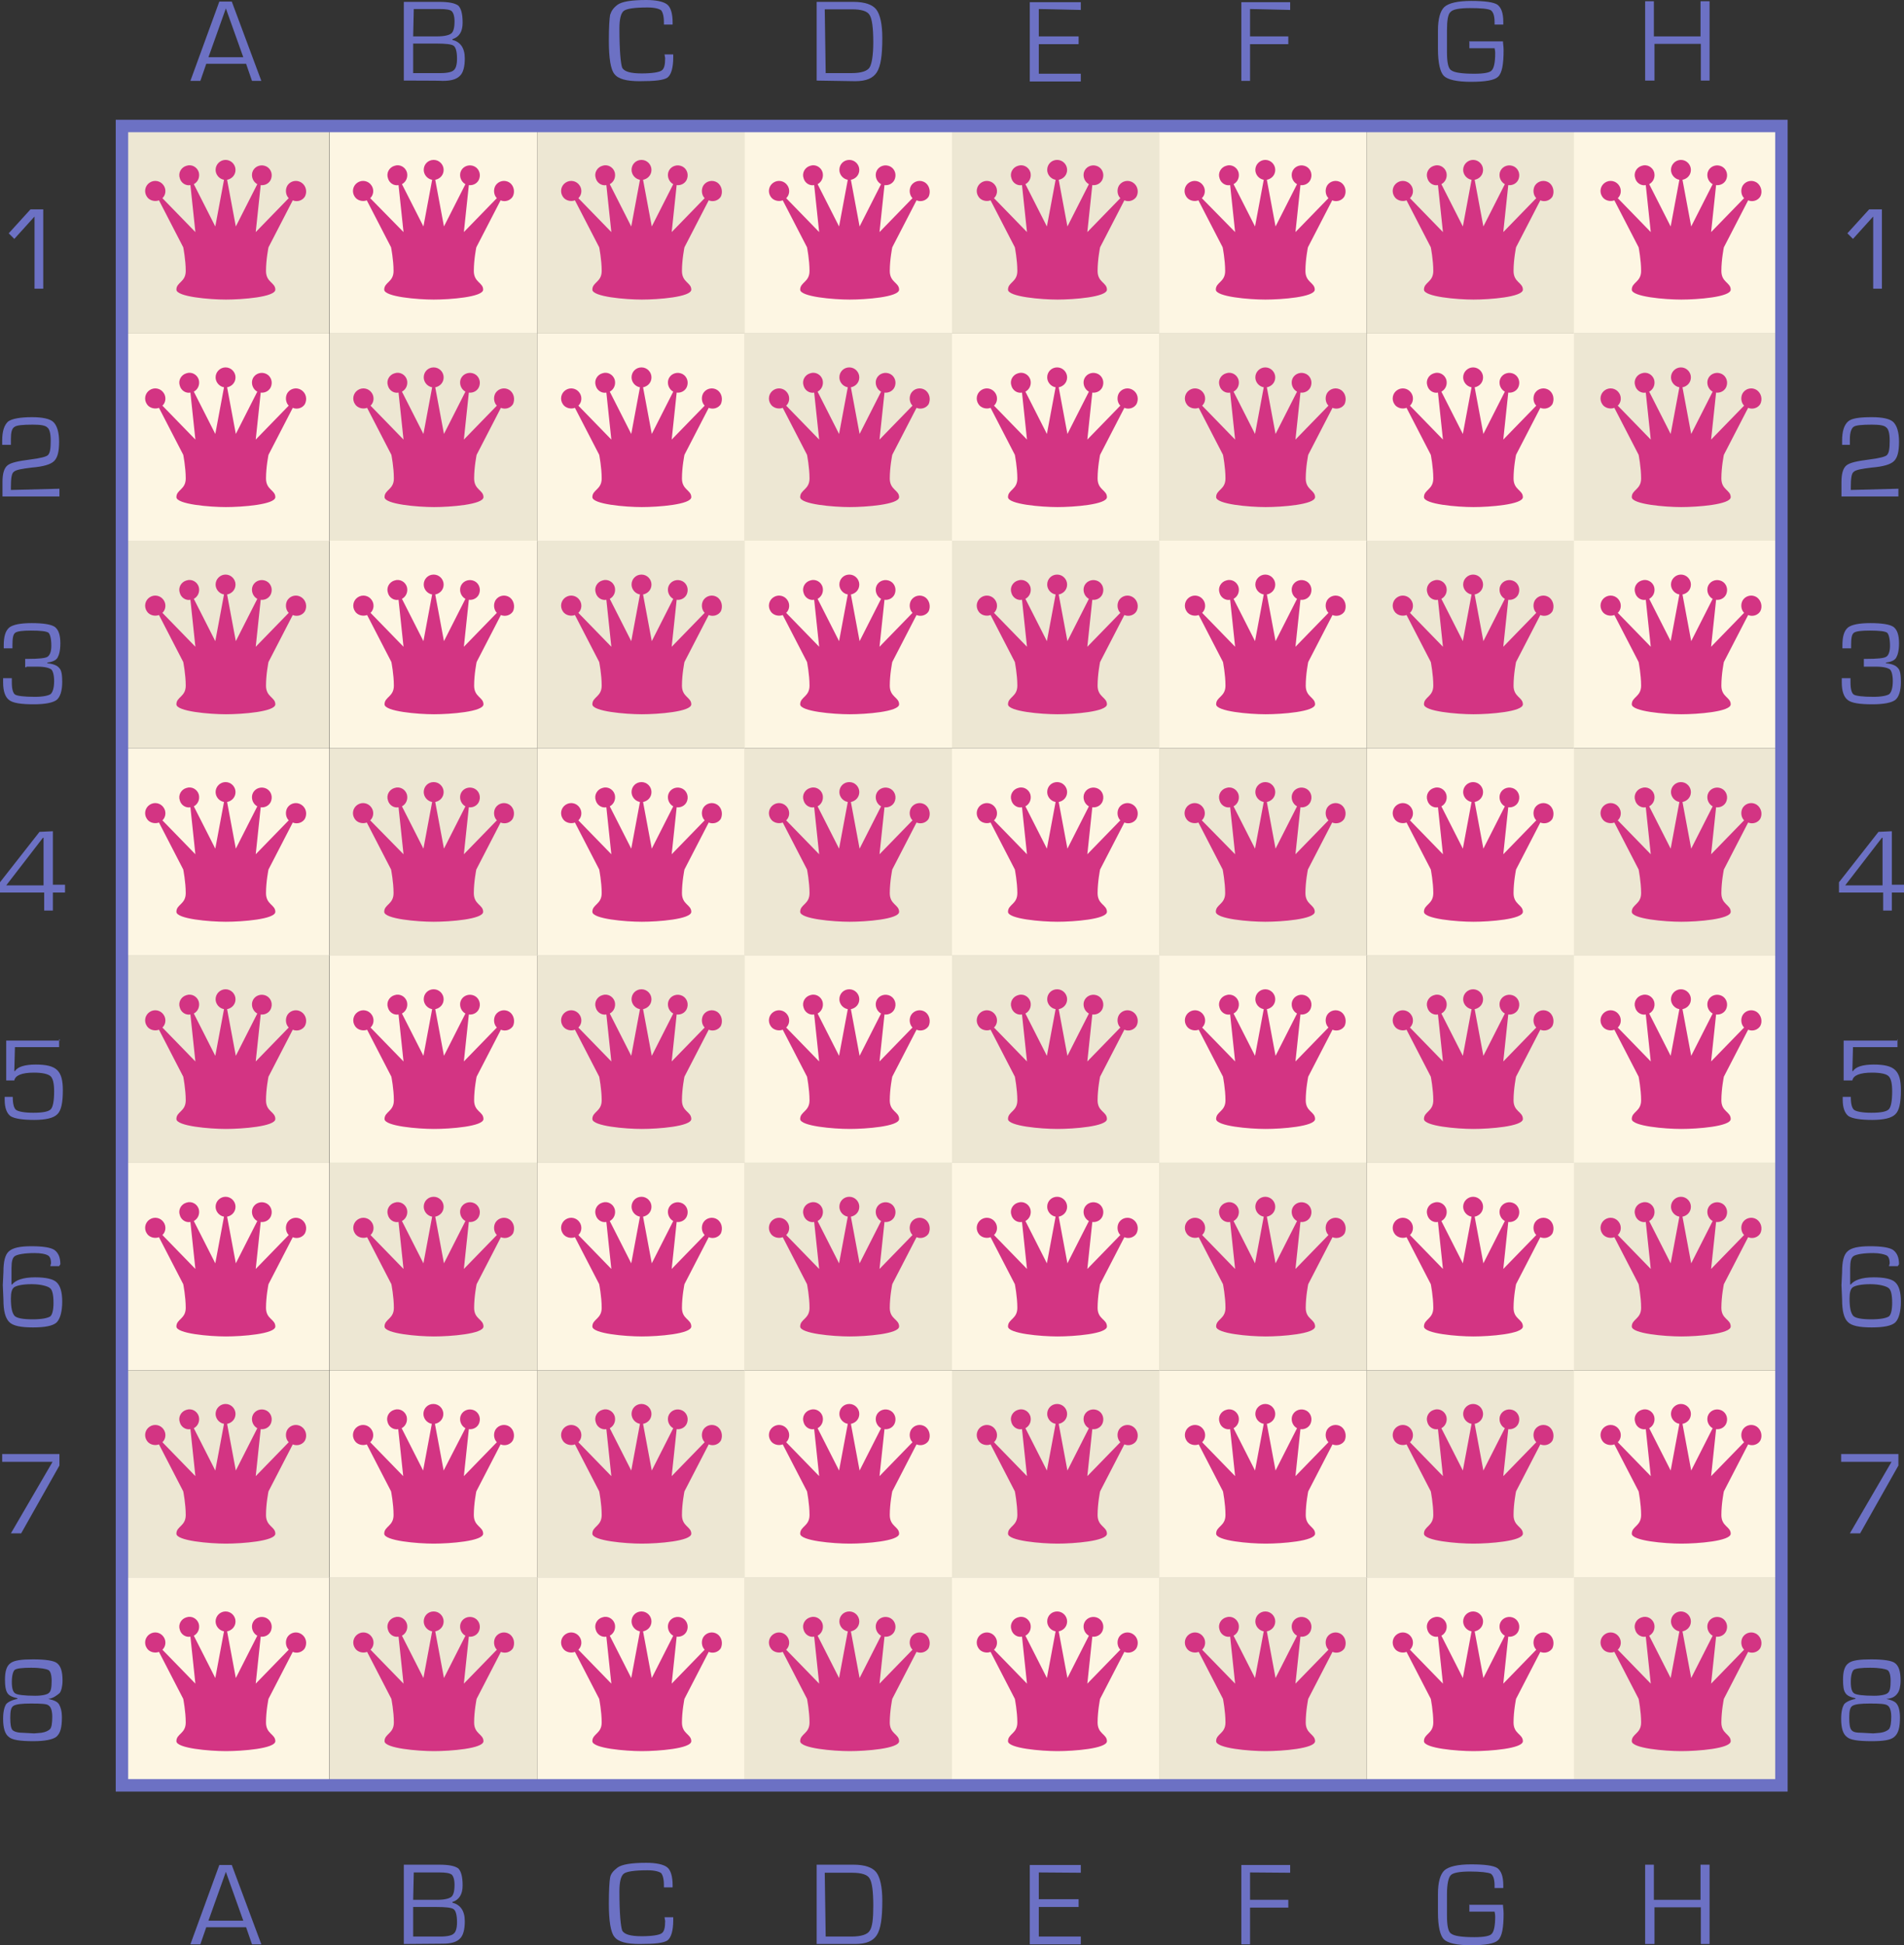 <?xml version="1.0" encoding="utf-8"?>
<!-- Generator: Adobe Illustrator 17.0.0, SVG Export Plug-In . SVG Version: 6.00 Build 0)  -->
<!DOCTYPE svg PUBLIC "-//W3C//DTD SVG 1.1//EN" "http://www.w3.org/Graphics/SVG/1.1/DTD/svg11.dtd">
<svg version="1.1" id="Board" xmlns="http://www.w3.org/2000/svg" xmlns:xlink="http://www.w3.org/1999/xlink" x="0px" y="0px"
	 width="612px" height="625.3px" viewBox="139.4 383.7 612 625.3" enable-background="new 139.4 383.7 612 625.3"
	 xml:space="preserve">
<rect x="139.4" y="383.7" width="612" height="625.3" fill="#333333" stroke="none"/>
<g id="A1">
	<rect x="178.6" y="424.2" fill="#EDE7D3" width="66.7" height="66.7"/>
	<path fill="#D33483" d="M236.3,442.4c-1.5-1-3.5-0.6-4.5,0.9c-0.8,1.3-0.6,3.1,0.4,4.1l-10.6,10.9l1.6-15.1c1.5,0.2,3-0.7,3.4-2.2
		c0.5-1.7-0.4-3.5-2.1-4c-1.7-0.5-3.5,0.4-4,2.1c-0.4,1.5,0.3,3.1,1.6,3.8l-6.9,13.6l-2.8-15c1.5-0.3,2.7-1.5,2.7-3.2
		s-1.4-3.2-3.2-3.2c-1.7,0-3.2,1.4-3.2,3.2c0,1.5,1.1,2.9,2.7,3.2l-2.8,15l-6.9-13.6c1.3-0.7,2-2.2,1.6-3.8c-0.5-1.7-2.3-2.7-4-2.1
		c-1.7,0.5-2.7,2.3-2.1,4c0.4,1.5,1.9,2.5,3.4,2.2l1.6,15.1l-10.6-10.9c1.1-1,1.3-2.8,0.4-4.1c-1-1.5-3-1.9-4.5-0.9s-1.9,3-0.9,4.5
		c0.8,1.3,2.6,1.7,3.9,1.2l7.8,15.1c0,0,0.8,4,0.8,7.6s-3,3.6-3,6c0,2.3,10.7,3.2,15.9,3.2s15.9-0.8,15.9-3.2c0-2.3-3-2.3-3-6
		s0.8-7.6,0.8-7.6l7.8-15.1c1.4,0.6,3.1,0.1,3.9-1.2C238.2,445.4,237.8,443.4,236.3,442.4z"/>
</g>
<g id="B1">
	<rect x="245.4" y="424.2" fill="#FDF6E3" width="66.7" height="66.7"/>
	<path fill="#D33483" d="M303.2,442.4c-1.5-1-3.5-0.6-4.5,0.9c-0.8,1.3-0.6,3.1,0.4,4.1l-10.6,10.9l1.6-15.1c1.5,0.2,3-0.7,3.4-2.2
		c0.5-1.7-0.4-3.5-2.1-4s-3.5,0.4-4,2.1c-0.4,1.5,0.3,3.1,1.6,3.8l-6.9,13.6l-2.8-15c1.5-0.3,2.7-1.5,2.7-3.2s-1.4-3.2-3.2-3.2
		s-3.2,1.4-3.2,3.2c0,1.5,1.1,2.9,2.7,3.2l-2.8,15l-6.9-13.6c1.3-0.7,2-2.2,1.6-3.8c-0.5-1.7-2.3-2.7-4-2.1c-1.7,0.5-2.7,2.3-2.1,4
		c0.4,1.5,1.9,2.5,3.4,2.2l1.6,15.1l-10.7-10.9c1.1-1,1.3-2.8,0.4-4.1c-1-1.5-3-1.9-4.5-0.9s-1.9,3-0.9,4.5c0.8,1.3,2.6,1.7,3.9,1.2
		l7.8,15.1c0,0,0.8,4,0.8,7.6s-3,3.6-3,6c0,2.3,10.7,3.2,15.9,3.2s15.9-0.8,15.9-3.2c0-2.3-3-2.3-3-6s0.8-7.6,0.8-7.6l7.8-15.1
		c1.4,0.6,3.1,0.1,3.9-1.2C305,445.4,304.6,443.4,303.2,442.4z"/>
</g>
<g id="C1">
	<rect x="312.1" y="424.2" fill="#EDE7D3" width="66.7" height="66.7"/>
	<path fill="#D33483" d="M370,442.4c-1.5-1-3.5-0.6-4.5,0.9c-0.8,1.3-0.6,3.1,0.4,4.1l-10.6,10.9l1.6-15.1c1.5,0.2,3-0.7,3.4-2.2
		c0.5-1.7-0.4-3.5-2.1-4s-3.5,0.4-4,2.1c-0.4,1.5,0.3,3.1,1.6,3.8l-6.9,13.6l-2.8-15c1.5-0.3,2.7-1.5,2.7-3.2s-1.4-3.2-3.2-3.2
		s-3.2,1.4-3.2,3.2c0,1.5,1.1,2.9,2.7,3.2l-2.8,15l-6.9-13.6c1.3-0.7,2-2.2,1.6-3.8c-0.5-1.7-2.3-2.7-4-2.1c-1.7,0.5-2.7,2.3-2.1,4
		c0.4,1.5,1.9,2.5,3.4,2.2l1.6,15.1l-10.6-10.9c1.1-1,1.3-2.8,0.4-4.1c-1-1.5-3-1.9-4.5-0.9s-1.9,3-0.9,4.5c0.8,1.3,2.6,1.7,3.9,1.2
		l7.8,15.1c0,0,0.8,4,0.8,7.6s-3,3.6-3,6c0,2.3,10.7,3.2,15.9,3.2c5.2,0,15.9-0.8,15.9-3.2c0-2.3-3-2.3-3-6s0.8-7.6,0.8-7.6
		l7.8-15.1c1.4,0.6,3.1,0.1,3.9-1.2C371.8,445.4,371.4,443.4,370,442.4z"/>
</g>
<g id="D1">
	<rect x="378.7" y="424.2" fill="#FDF6E3" width="66.7" height="66.7"/>
	<path fill="#D33483" d="M436.8,442.4c-1.5-1-3.5-0.6-4.5,0.9c-0.8,1.3-0.6,3.1,0.4,4.1l-10.6,10.9l1.6-15.1c1.5,0.2,3-0.7,3.4-2.2
		c0.5-1.7-0.4-3.5-2.1-4s-3.5,0.4-4,2.1c-0.4,1.5,0.3,3.1,1.6,3.8l-6.9,13.6l-2.8-15c1.5-0.3,2.7-1.5,2.7-3.2s-1.4-3.2-3.2-3.2
		s-3.2,1.4-3.2,3.2c0,1.5,1.1,2.9,2.7,3.2l-2.8,15l-6.9-13.6c1.3-0.7,2-2.2,1.6-3.8c-0.5-1.7-2.3-2.7-4-2.1c-1.7,0.5-2.7,2.3-2.1,4
		c0.4,1.5,1.9,2.5,3.4,2.2l1.6,15.1l-10.6-10.9c1.1-1,1.3-2.8,0.4-4.1c-1-1.5-3-1.9-4.5-0.9s-1.9,3-0.9,4.5c0.8,1.3,2.6,1.7,3.9,1.2
		l7.8,15.1c0,0,0.8,4,0.8,7.6s-3,3.6-3,6c0,2.3,10.7,3.2,15.9,3.2s15.9-0.8,15.9-3.2c0-2.3-3-2.3-3-6s0.8-7.6,0.8-7.6l7.8-15.1
		c1.4,0.6,3.1,0.1,3.9-1.2C438.6,445.4,438.2,443.4,436.8,442.4z"/>
</g>
<g id="E1">
	<rect x="445.4" y="424.2" fill="#EDE7D3" width="66.7" height="66.7"/>
	<path fill="#D33483" d="M503.6,442.4c-1.5-1-3.5-0.6-4.5,0.9c-0.8,1.3-0.6,3.1,0.4,4.1l-10.6,10.9l1.6-15.1c1.5,0.2,3-0.7,3.4-2.2
		c0.5-1.7-0.4-3.5-2.1-4s-3.5,0.4-4,2.1c-0.4,1.5,0.3,3.1,1.6,3.8l-6.9,13.6l-2.8-15c1.5-0.3,2.7-1.5,2.7-3.2s-1.4-3.2-3.2-3.2
		s-3.2,1.4-3.2,3.2c0,1.5,1.1,2.9,2.7,3.2l-2.8,15l-6.9-13.6c1.3-0.7,2-2.2,1.6-3.8c-0.5-1.7-2.3-2.7-4-2.1c-1.7,0.5-2.7,2.3-2.1,4
		c0.4,1.5,1.9,2.5,3.4,2.2l1.6,15.1l-10.6-10.9c1.1-1,1.3-2.8,0.4-4.1c-1-1.5-3-1.9-4.5-0.9s-1.9,3-0.9,4.5c0.8,1.3,2.6,1.7,3.9,1.2
		l7.8,15.1c0,0,0.8,4,0.8,7.6s-3,3.6-3,6c0,2.3,10.7,3.2,15.9,3.2c5.2,0,15.9-0.8,15.9-3.2c0-2.3-3-2.3-3-6s0.8-7.6,0.8-7.6
		l7.8-15.1c1.4,0.6,3.1,0.1,3.9-1.2C505.5,445.4,505.1,443.4,503.6,442.4z"/>
</g>
<g id="F1">
	<rect x="512" y="424.2" fill="#FDF6E3" width="66.7" height="66.7"/>
	<path fill="#D33483" d="M570.5,442.4c-1.5-1-3.5-0.6-4.5,0.9c-0.8,1.3-0.6,3.1,0.4,4.1l-10.6,10.9l1.6-15.1c1.5,0.2,3-0.7,3.4-2.2
		c0.5-1.7-0.4-3.5-2.1-4c-1.7-0.5-3.5,0.4-4,2.1c-0.4,1.5,0.3,3.1,1.6,3.8l-6.9,13.6l-2.8-15c1.5-0.3,2.7-1.5,2.7-3.2
		s-1.4-3.2-3.2-3.2c-1.7,0-3.2,1.4-3.2,3.2c0,1.5,1.1,2.9,2.7,3.2l-2.8,15l-6.9-13.6c1.3-0.7,2-2.2,1.6-3.8c-0.5-1.7-2.3-2.7-4-2.1
		c-1.7,0.5-2.7,2.3-2.1,4c0.4,1.5,1.9,2.5,3.4,2.2l1.6,15.1l-10.7-10.9c1.1-1,1.3-2.8,0.4-4.1c-1-1.5-3-1.9-4.5-0.9s-1.9,3-0.9,4.5
		c0.8,1.3,2.6,1.7,3.9,1.2l7.8,15.1c0,0,0.8,4,0.8,7.6s-3,3.6-3,6c0,2.3,10.7,3.2,15.9,3.2s15.9-0.8,15.9-3.2c0-2.3-3-2.3-3-6
		s0.8-7.6,0.8-7.6l7.8-15.1c1.4,0.6,3.1,0.1,3.9-1.2C572.3,445.4,571.9,443.4,570.5,442.4z"/>
</g>
<g id="G1">
	<rect x="578.7" y="424.2" fill="#EDE7D3" width="66.7" height="66.7"/>
	<path fill="#D33483" d="M637.3,442.4c-1.5-1-3.5-0.6-4.5,0.9c-0.8,1.3-0.6,3.1,0.4,4.1l-10.6,10.9l1.6-15.1c1.5,0.2,3-0.7,3.4-2.2
		c0.5-1.7-0.4-3.5-2.1-4c-1.7-0.5-3.5,0.4-4,2.1c-0.4,1.5,0.3,3.1,1.6,3.8l-6.9,13.6l-2.8-15c1.5-0.3,2.7-1.5,2.7-3.2
		s-1.4-3.2-3.2-3.2c-1.7,0-3.2,1.4-3.2,3.2c0,1.5,1.1,2.9,2.7,3.2l-2.8,15l-6.9-13.6c1.3-0.7,2-2.2,1.6-3.8c-0.5-1.7-2.3-2.7-4-2.1
		c-1.7,0.5-2.7,2.3-2.1,4c0.4,1.5,1.9,2.5,3.4,2.2l1.6,15.1l-10.6-10.9c1.1-1,1.3-2.8,0.4-4.1c-1-1.5-3-1.9-4.5-0.9s-1.9,3-0.9,4.5
		c0.8,1.3,2.6,1.7,3.9,1.2l7.8,15.1c0,0,0.8,4,0.8,7.6s-3,3.6-3,6c0,2.3,10.7,3.2,15.9,3.2s15.9-0.8,15.9-3.2c0-2.3-3-2.3-3-6
		s0.8-7.6,0.8-7.6l7.8-15.1c1.4,0.6,3.1,0.1,3.9-1.2C639.1,445.4,638.7,443.4,637.3,442.4z"/>
</g>
<g id="H1">
	<rect x="645.3" y="424.2" fill="#FDF6E3" width="66.7" height="66.7"/>
	<path fill="#D33483" d="M704.1,442.4c-1.5-1-3.5-0.6-4.5,0.9c-0.8,1.3-0.6,3.1,0.4,4.1l-10.6,10.9l1.6-15.1c1.5,0.2,3-0.7,3.4-2.2
		c0.5-1.7-0.4-3.5-2.1-4c-1.7-0.5-3.5,0.4-4,2.1c-0.4,1.5,0.3,3.1,1.6,3.8l-6.9,13.6l-2.8-15c1.5-0.3,2.7-1.5,2.7-3.2
		s-1.4-3.2-3.2-3.2c-1.7,0-3.2,1.4-3.2,3.2c0,1.5,1.1,2.9,2.7,3.2l-2.8,15l-6.9-13.6c1.3-0.7,2-2.2,1.6-3.8c-0.5-1.7-2.3-2.7-4-2.1
		c-1.7,0.5-2.7,2.3-2.1,4c0.4,1.5,1.9,2.5,3.4,2.2l1.6,15.1l-10.6-10.9c1.1-1,1.3-2.8,0.4-4.1c-1-1.5-3-1.9-4.5-0.9s-1.9,3-0.9,4.5
		c0.8,1.3,2.6,1.7,3.9,1.2l7.8,15.1c0,0,0.8,4,0.8,7.6s-3,3.6-3,6c0,2.3,10.7,3.2,15.9,3.2s15.9-0.8,15.9-3.2c0-2.3-3-2.3-3-6
		s0.8-7.6,0.8-7.6l7.8-15.1c1.4,0.6,3.1,0.1,3.9-1.2C706,445.4,705.5,443.4,704.1,442.4z"/>
</g>
<g id="A2">
	<rect x="178.6" y="490.9" fill="#FDF6E3" width="66.7" height="66.7"/>
	<path fill="#D33483" d="M236.3,509.1c-1.5-1-3.5-0.6-4.5,0.9c-0.8,1.3-0.6,3.1,0.4,4.1L221.6,525l1.6-15.1c1.5,0.2,3-0.7,3.4-2.2
		c0.5-1.7-0.4-3.5-2.1-4c-1.7-0.5-3.5,0.4-4,2.1c-0.4,1.5,0.3,3.1,1.6,3.8l-6.9,13.6l-2.8-15c1.5-0.3,2.7-1.5,2.7-3.2
		s-1.4-3.2-3.2-3.2c-1.7,0-3.2,1.4-3.2,3.2c0,1.5,1.1,2.9,2.7,3.2l-2.8,15l-6.9-13.6c1.3-0.7,2-2.2,1.6-3.8c-0.5-1.7-2.3-2.7-4-2.1
		c-1.7,0.5-2.7,2.3-2.1,4c0.4,1.5,1.9,2.5,3.4,2.2l1.6,15.1l-10.6-10.9c1.1-1,1.3-2.8,0.4-4.1c-1-1.5-3-1.9-4.5-0.9s-1.9,3-0.9,4.5
		c0.8,1.3,2.6,1.7,3.9,1.2l7.8,15.1c0,0,0.8,4,0.8,7.6c0,3.6-3,3.6-3,6c0,2.3,10.7,3.2,15.9,3.2s15.9-0.8,15.9-3.2c0-2.3-3-2.3-3-6
		c0-3.7,0.8-7.6,0.8-7.6l7.8-15.1c1.4,0.6,3.1,0.1,3.9-1.2C238.2,512,237.8,510.1,236.3,509.1z"/>
</g>
<g id="B2">
	<rect x="245.4" y="490.9" fill="#EDE7D3" width="66.7" height="66.7"/>
	<path fill="#D33483" d="M303.2,509.1c-1.5-1-3.5-0.6-4.5,0.9c-0.8,1.3-0.6,3.1,0.4,4.1L288.5,525l1.6-15.1c1.5,0.2,3-0.7,3.4-2.2
		c0.5-1.7-0.4-3.5-2.1-4s-3.5,0.4-4,2.1c-0.4,1.5,0.3,3.1,1.6,3.8l-6.9,13.6l-2.8-15c1.5-0.3,2.7-1.5,2.7-3.2s-1.4-3.2-3.2-3.2
		s-3.2,1.4-3.2,3.2c0,1.5,1.1,2.9,2.7,3.2l-2.8,15l-6.9-13.6c1.3-0.7,2-2.2,1.6-3.8c-0.5-1.7-2.3-2.7-4-2.1c-1.7,0.5-2.7,2.3-2.1,4
		c0.4,1.5,1.9,2.5,3.4,2.2l1.6,15.1l-10.6-10.9c1.1-1,1.3-2.8,0.4-4.1c-1-1.5-3-1.9-4.5-0.9s-1.9,3-0.9,4.5c0.8,1.3,2.6,1.7,3.9,1.2
		l7.8,15.1c0,0,0.8,4,0.8,7.6c0,3.6-3,3.6-3,6c0,2.3,10.7,3.2,15.9,3.2s15.9-0.8,15.9-3.2c0-2.3-3-2.3-3-6c0-3.7,0.8-7.6,0.8-7.6
		l7.8-15.1c1.4,0.6,3.1,0.1,3.9-1.2C305,512,304.6,510.1,303.2,509.1z"/>
</g>
<g id="C2">
	<rect x="312.1" y="490.9" fill="#FDF6E3" width="66.7" height="66.7"/>
	<path fill="#D33483" d="M370,509.1c-1.5-1-3.5-0.6-4.5,0.9c-0.8,1.3-0.6,3.1,0.4,4.1L355.3,525l1.6-15.1c1.5,0.2,3-0.7,3.4-2.2
		c0.5-1.7-0.4-3.5-2.1-4s-3.5,0.4-4,2.1c-0.4,1.5,0.3,3.1,1.6,3.8l-6.9,13.6l-2.8-15c1.5-0.3,2.7-1.5,2.7-3.2s-1.4-3.2-3.2-3.2
		s-3.2,1.4-3.2,3.2c0,1.5,1.1,2.9,2.7,3.2l-2.8,15l-6.9-13.6c1.3-0.7,2-2.2,1.6-3.8c-0.5-1.7-2.3-2.7-4-2.1c-1.7,0.5-2.7,2.3-2.1,4
		c0.4,1.5,1.9,2.5,3.4,2.2l1.6,15.1l-10.6-10.9c1.1-1,1.3-2.8,0.4-4.1c-1-1.5-3-1.9-4.5-0.9s-1.9,3-0.9,4.5c0.8,1.3,2.6,1.7,3.9,1.2
		l7.8,15.1c0,0,0.8,4,0.8,7.6c0,3.6-3,3.6-3,6c0,2.3,10.7,3.2,15.9,3.2c5.2,0,15.9-0.8,15.9-3.2c0-2.3-3-2.3-3-6
		c0-3.7,0.8-7.6,0.8-7.6l7.8-15.1c1.4,0.6,3.1,0.1,3.9-1.2C371.8,512,371.4,510.1,370,509.1z"/>
</g>
<g id="D2">
	<rect x="378.7" y="490.9" fill="#EDE7D3" width="66.7" height="66.7"/>
	<path fill="#D33483" d="M436.8,509.1c-1.5-1-3.5-0.6-4.5,0.9c-0.8,1.3-0.6,3.1,0.4,4.1L422.1,525l1.6-15.1c1.5,0.2,3-0.7,3.4-2.2
		c0.5-1.7-0.4-3.5-2.1-4s-3.5,0.4-4,2.1c-0.4,1.5,0.3,3.1,1.6,3.8l-6.9,13.6l-2.8-15c1.5-0.3,2.7-1.5,2.7-3.2s-1.4-3.2-3.2-3.2
		s-3.2,1.4-3.2,3.2c0,1.5,1.1,2.9,2.7,3.2l-2.8,15l-6.9-13.6c1.3-0.7,2-2.2,1.6-3.8c-0.5-1.7-2.3-2.7-4-2.1c-1.7,0.5-2.7,2.3-2.1,4
		c0.4,1.5,1.9,2.5,3.4,2.2l1.6,15.1l-10.6-10.9c1.1-1,1.3-2.8,0.4-4.1c-1-1.5-3-1.9-4.5-0.9s-1.9,3-0.9,4.5c0.8,1.3,2.6,1.7,3.9,1.2
		l7.8,15.1c0,0,0.8,4,0.8,7.6c0,3.6-3,3.6-3,6c0,2.3,10.7,3.2,15.9,3.2s15.9-0.8,15.9-3.2c0-2.3-3-2.3-3-6c0-3.7,0.8-7.6,0.8-7.6
		l7.8-15.1c1.4,0.6,3.1,0.1,3.9-1.2C438.6,512,438.2,510.1,436.8,509.1z"/>
</g>
<g id="E2">
	<rect x="445.4" y="490.9" fill="#FDF6E3" width="66.7" height="66.7"/>
	<path fill="#D33483" d="M503.6,509.1c-1.5-1-3.5-0.6-4.5,0.9c-0.8,1.3-0.6,3.1,0.4,4.1L488.9,525l1.6-15.1c1.5,0.2,3-0.7,3.4-2.2
		c0.5-1.7-0.4-3.5-2.1-4s-3.5,0.4-4,2.1c-0.4,1.5,0.3,3.1,1.6,3.8l-6.9,13.6l-2.8-15c1.5-0.3,2.7-1.5,2.7-3.2s-1.4-3.2-3.2-3.2
		s-3.2,1.4-3.2,3.2c0,1.5,1.1,2.9,2.7,3.2l-2.8,15l-6.9-13.6c1.3-0.7,2-2.2,1.6-3.8c-0.5-1.7-2.3-2.7-4-2.1c-1.7,0.5-2.7,2.3-2.1,4
		c0.4,1.5,1.9,2.5,3.4,2.2l1.6,15.1l-10.6-10.9c1.1-1,1.3-2.8,0.4-4.1c-1-1.5-3-1.9-4.5-0.9s-1.9,3-0.9,4.5c0.8,1.3,2.6,1.7,3.9,1.2
		l7.8,15.1c0,0,0.8,4,0.8,7.6c0,3.6-3,3.6-3,6c0,2.3,10.7,3.2,15.9,3.2c5.2,0,15.9-0.8,15.9-3.2c0-2.3-3-2.3-3-6
		c0-3.7,0.8-7.6,0.8-7.6l7.8-15.1c1.4,0.6,3.1,0.1,3.9-1.2C505.5,512,505.1,510.1,503.6,509.1z"/>
</g>
<g id="F2">
	<rect x="512" y="490.9" fill="#EDE7D3" width="66.7" height="66.7"/>
	<path fill="#D33483" d="M570.5,509.1c-1.5-1-3.5-0.6-4.5,0.9c-0.8,1.3-0.6,3.1,0.4,4.1L555.8,525l1.6-15.1c1.5,0.2,3-0.7,3.4-2.2
		c0.5-1.7-0.4-3.5-2.1-4c-1.7-0.5-3.5,0.4-4,2.1c-0.4,1.5,0.3,3.1,1.6,3.8l-6.9,13.6l-2.8-15c1.5-0.3,2.7-1.5,2.7-3.2
		s-1.4-3.2-3.2-3.2c-1.7,0-3.2,1.4-3.2,3.2c0,1.5,1.1,2.9,2.7,3.2l-2.8,15l-6.9-13.6c1.3-0.7,2-2.2,1.6-3.8c-0.5-1.7-2.3-2.7-4-2.1
		c-1.7,0.5-2.7,2.3-2.1,4c0.4,1.5,1.9,2.5,3.4,2.2l1.6,15.1l-10.6-10.9c1.1-1,1.3-2.8,0.4-4.1c-1-1.5-3-1.9-4.5-0.9s-1.9,3-0.9,4.5
		c0.8,1.3,2.6,1.7,3.9,1.2l7.8,15.1c0,0,0.8,4,0.8,7.6c0,3.6-3,3.6-3,6c0,2.3,10.7,3.2,15.9,3.2s15.9-0.8,15.9-3.2c0-2.3-3-2.3-3-6
		c0-3.7,0.8-7.6,0.8-7.6l7.8-15.1c1.4,0.6,3.1,0.1,3.9-1.2C572.3,512,571.9,510.1,570.5,509.1z"/>
</g>
<g id="G2">
	<rect x="578.7" y="490.9" fill="#FDF6E3" width="66.7" height="66.7"/>
	<path fill="#D33483" d="M637.3,509.1c-1.5-1-3.5-0.6-4.5,0.9c-0.8,1.3-0.6,3.1,0.4,4.1L622.6,525l1.6-15.1c1.5,0.2,3-0.7,3.4-2.2
		c0.5-1.7-0.4-3.5-2.1-4c-1.7-0.5-3.5,0.4-4,2.1c-0.4,1.5,0.3,3.1,1.6,3.8l-6.9,13.6l-2.8-15c1.5-0.3,2.7-1.5,2.7-3.2
		s-1.4-3.2-3.2-3.2c-1.7,0-3.2,1.4-3.2,3.2c0,1.5,1.1,2.9,2.7,3.2l-2.8,15l-6.9-13.6c1.3-0.7,2-2.2,1.6-3.8c-0.5-1.7-2.3-2.7-4-2.1
		c-1.7,0.5-2.7,2.3-2.1,4c0.4,1.5,1.9,2.5,3.4,2.2l1.6,15.1l-10.6-10.9c1.1-1,1.3-2.8,0.4-4.1c-1-1.5-3-1.9-4.5-0.9s-1.9,3-0.9,4.5
		c0.8,1.3,2.6,1.7,3.9,1.2l7.8,15.1c0,0,0.8,4,0.8,7.6c0,3.6-3,3.6-3,6c0,2.3,10.7,3.2,15.9,3.2s15.9-0.8,15.9-3.2c0-2.3-3-2.3-3-6
		c0-3.7,0.8-7.6,0.8-7.6l7.8-15.1c1.4,0.6,3.1,0.1,3.9-1.2C639.1,512,638.7,510.1,637.3,509.1z"/>
</g>
<g id="H2">
	<rect x="645.3" y="490.9" fill="#EDE7D3" width="66.7" height="66.7"/>
	<path fill="#D33483" d="M704.1,509.1c-1.5-1-3.5-0.6-4.5,0.9c-0.8,1.3-0.6,3.1,0.4,4.1L689.4,525l1.6-15.1c1.5,0.2,3-0.7,3.4-2.2
		c0.5-1.7-0.4-3.5-2.1-4c-1.7-0.5-3.5,0.4-4,2.1c-0.4,1.5,0.3,3.1,1.6,3.8l-6.9,13.6l-2.8-15c1.5-0.3,2.7-1.5,2.7-3.2
		s-1.4-3.2-3.2-3.2c-1.7,0-3.2,1.4-3.2,3.2c0,1.5,1.1,2.9,2.7,3.2l-2.8,15l-6.9-13.6c1.3-0.7,2-2.2,1.6-3.8c-0.5-1.7-2.3-2.7-4-2.1
		c-1.7,0.5-2.7,2.3-2.1,4c0.4,1.5,1.9,2.5,3.4,2.2L670,525l-10.6-10.9c1.1-1,1.3-2.8,0.4-4.1c-1-1.5-3-1.9-4.5-0.9s-1.9,3-0.9,4.5
		c0.8,1.3,2.6,1.7,3.9,1.2l7.8,15.1c0,0,0.8,4,0.8,7.6c0,3.6-3,3.6-3,6c0,2.3,10.7,3.2,15.9,3.2s15.9-0.8,15.9-3.2c0-2.3-3-2.3-3-6
		c0-3.7,0.8-7.6,0.8-7.6l7.8-15.1c1.4,0.6,3.1,0.1,3.9-1.2C706,512,705.5,510.1,704.1,509.1z"/>
</g>
<g id="A3">
	<rect x="178.6" y="557.5" fill="#EDE7D3" width="66.7" height="66.7"/>
	<path fill="#D33483" d="M236.3,575.7c-1.5-1-3.5-0.6-4.5,0.9c-0.8,1.3-0.6,3.1,0.4,4.1l-10.6,10.9l1.6-15.1c1.5,0.2,3-0.7,3.4-2.2
		c0.5-1.7-0.4-3.5-2.1-4c-1.7-0.5-3.5,0.4-4,2.1c-0.4,1.5,0.3,3.1,1.6,3.8l-6.9,13.6l-2.8-15c1.5-0.3,2.7-1.5,2.7-3.2
		c0-1.7-1.4-3.2-3.2-3.2c-1.7,0-3.2,1.4-3.2,3.2c0,1.5,1.1,2.9,2.7,3.2l-2.8,15l-6.9-13.6c1.3-0.7,2-2.2,1.6-3.8
		c-0.5-1.7-2.3-2.7-4-2.1c-1.7,0.5-2.7,2.3-2.1,4c0.4,1.5,1.9,2.5,3.4,2.2l1.6,15.1l-10.6-10.9c1.1-1,1.3-2.8,0.4-4.1
		c-1-1.5-3-1.9-4.5-0.9s-1.9,3-0.9,4.5c0.8,1.3,2.6,1.7,3.9,1.2l7.8,15.1c0,0,0.8,4,0.8,7.6s-3,3.6-3,6c0,2.3,10.7,3.2,15.9,3.2
		s15.9-0.8,15.9-3.2c0-2.3-3-2.3-3-6c0-3.7,0.8-7.6,0.8-7.6l7.8-15.1c1.4,0.6,3.1,0.1,3.9-1.2C238.2,578.7,237.8,576.7,236.3,575.7z
		"/>
</g>
<g id="B3">
	<rect x="245.4" y="557.5" fill="#FDF6E3" width="66.7" height="66.7"/>
	<path fill="#D33483" d="M303.2,575.7c-1.5-1-3.5-0.6-4.5,0.9c-0.8,1.3-0.6,3.1,0.4,4.1l-10.6,10.9l1.6-15.1c1.5,0.2,3-0.7,3.4-2.2
		c0.5-1.7-0.4-3.5-2.1-4s-3.5,0.4-4,2.1c-0.4,1.5,0.3,3.1,1.6,3.8l-6.9,13.6l-2.8-15c1.5-0.3,2.7-1.5,2.7-3.2c0-1.7-1.4-3.2-3.2-3.2
		s-3.2,1.4-3.2,3.2c0,1.5,1.1,2.9,2.7,3.2l-2.8,15l-6.9-13.6c1.3-0.7,2-2.2,1.6-3.8c-0.5-1.7-2.3-2.7-4-2.1c-1.7,0.5-2.7,2.3-2.1,4
		c0.4,1.5,1.9,2.5,3.4,2.2l1.6,15.1l-10.6-10.9c1.1-1,1.3-2.8,0.4-4.1c-1-1.5-3-1.9-4.5-0.9s-1.9,3-0.9,4.5c0.8,1.3,2.6,1.7,3.9,1.2
		l7.8,15.1c0,0,0.8,4,0.8,7.6s-3,3.6-3,6c0,2.3,10.7,3.2,15.9,3.2s15.9-0.8,15.9-3.2c0-2.3-3-2.3-3-6c0-3.7,0.8-7.6,0.8-7.6
		l7.8-15.1c1.4,0.6,3.1,0.1,3.9-1.2C305,578.7,304.6,576.7,303.2,575.7z"/>
</g>
<g id="C3">
	<rect x="312.1" y="557.5" fill="#EDE7D3" width="66.7" height="66.7"/>
	<path fill="#D33483" d="M370,575.7c-1.5-1-3.5-0.6-4.5,0.9c-0.8,1.3-0.6,3.1,0.4,4.1l-10.6,10.9l1.6-15.1c1.5,0.2,3-0.7,3.4-2.2
		c0.5-1.7-0.4-3.5-2.1-4s-3.5,0.4-4,2.1c-0.4,1.5,0.3,3.1,1.6,3.8l-6.9,13.6l-2.8-15c1.5-0.3,2.7-1.5,2.7-3.2c0-1.7-1.4-3.2-3.2-3.2
		s-3.2,1.4-3.2,3.2c0,1.5,1.1,2.9,2.7,3.2l-2.8,15l-6.9-13.6c1.3-0.7,2-2.2,1.6-3.8c-0.5-1.7-2.3-2.7-4-2.1c-1.7,0.5-2.7,2.3-2.1,4
		c0.4,1.5,1.9,2.5,3.4,2.2l1.6,15.1l-10.6-10.9c1.1-1,1.3-2.8,0.4-4.1c-1-1.5-3-1.9-4.5-0.9s-1.9,3-0.9,4.5c0.8,1.3,2.6,1.7,3.9,1.2
		l7.8,15.1c0,0,0.8,4,0.8,7.6s-3,3.6-3,6c0,2.3,10.7,3.2,15.9,3.2c5.2,0,15.9-0.8,15.9-3.2c0-2.3-3-2.3-3-6c0-3.7,0.8-7.6,0.8-7.6
		l7.8-15.1c1.4,0.6,3.1,0.1,3.9-1.2C371.8,578.7,371.4,576.7,370,575.7z"/>
</g>
<g id="D3">
	<rect x="378.7" y="557.5" fill="#FDF6E3" width="66.7" height="66.7"/>
	<path fill="#D33483" d="M436.8,575.7c-1.5-1-3.5-0.6-4.5,0.9c-0.8,1.3-0.6,3.1,0.4,4.1l-10.6,10.9l1.6-15.1c1.5,0.2,3-0.7,3.4-2.2
		c0.5-1.7-0.4-3.5-2.1-4s-3.5,0.4-4,2.1c-0.4,1.5,0.3,3.1,1.6,3.8l-6.9,13.6l-2.8-15c1.5-0.3,2.7-1.5,2.7-3.2c0-1.7-1.4-3.2-3.2-3.2
		s-3.2,1.4-3.2,3.2c0,1.5,1.1,2.9,2.7,3.2l-2.8,15l-6.9-13.6c1.3-0.7,2-2.2,1.6-3.8c-0.5-1.7-2.3-2.7-4-2.1c-1.7,0.5-2.7,2.3-2.1,4
		c0.4,1.5,1.9,2.5,3.4,2.2l1.6,15.1l-10.6-10.9c1.1-1,1.3-2.8,0.4-4.1c-1-1.5-3-1.9-4.5-0.9s-1.9,3-0.9,4.5c0.8,1.3,2.6,1.7,3.9,1.2
		l7.8,15.1c0,0,0.8,4,0.8,7.6s-3,3.6-3,6c0,2.3,10.7,3.2,15.9,3.2s15.9-0.8,15.9-3.2c0-2.3-3-2.3-3-6c0-3.7,0.8-7.6,0.8-7.6
		l7.8-15.1c1.4,0.6,3.1,0.1,3.9-1.2C438.6,578.7,438.2,576.7,436.8,575.7z"/>
</g>
<g id="E3">
	<rect x="445.4" y="557.5" fill="#EDE7D3" width="66.7" height="66.7"/>
	<path fill="#D33483" d="M503.6,575.7c-1.5-1-3.5-0.6-4.5,0.9c-0.8,1.3-0.6,3.1,0.4,4.1l-10.6,10.9l1.6-15.1c1.5,0.2,3-0.7,3.4-2.2
		c0.5-1.7-0.4-3.5-2.1-4s-3.5,0.4-4,2.1c-0.4,1.5,0.3,3.1,1.6,3.8l-6.9,13.6l-2.8-15c1.5-0.3,2.7-1.5,2.7-3.2c0-1.7-1.4-3.2-3.2-3.2
		s-3.2,1.4-3.2,3.2c0,1.5,1.1,2.9,2.7,3.2l-2.8,15l-6.9-13.6c1.3-0.7,2-2.2,1.6-3.8c-0.5-1.7-2.3-2.7-4-2.1c-1.7,0.5-2.7,2.3-2.1,4
		c0.4,1.5,1.9,2.5,3.4,2.2l1.6,15.1l-10.6-10.9c1.1-1,1.3-2.8,0.4-4.1c-1-1.5-3-1.9-4.5-0.9s-1.9,3-0.9,4.5c0.8,1.3,2.6,1.7,3.9,1.2
		l7.8,15.1c0,0,0.8,4,0.8,7.6s-3,3.6-3,6c0,2.3,10.7,3.2,15.9,3.2c5.2,0,15.9-0.8,15.9-3.2c0-2.3-3-2.3-3-6c0-3.7,0.8-7.6,0.8-7.6
		l7.8-15.1c1.4,0.6,3.1,0.1,3.9-1.2C505.5,578.7,505.1,576.7,503.6,575.7z"/>
</g>
<g id="F3">
	<rect x="512" y="557.5" fill="#FDF6E3" width="66.7" height="66.7"/>
	<path fill="#D33483" d="M570.5,575.7c-1.5-1-3.5-0.6-4.5,0.9c-0.8,1.3-0.6,3.1,0.4,4.1l-10.6,10.9l1.6-15.1c1.5,0.2,3-0.7,3.4-2.2
		c0.5-1.7-0.4-3.5-2.1-4c-1.7-0.5-3.5,0.4-4,2.1c-0.4,1.5,0.3,3.1,1.6,3.8l-6.9,13.6l-2.8-15c1.5-0.3,2.7-1.5,2.7-3.2
		c0-1.7-1.4-3.2-3.2-3.2c-1.7,0-3.2,1.4-3.2,3.2c0,1.5,1.1,2.9,2.7,3.2l-2.8,15l-6.9-13.6c1.3-0.7,2-2.2,1.6-3.8
		c-0.5-1.7-2.3-2.7-4-2.1c-1.7,0.5-2.7,2.3-2.1,4c0.4,1.5,1.9,2.5,3.4,2.2l1.6,15.1l-10.6-10.9c1.1-1,1.3-2.8,0.4-4.1
		c-1-1.5-3-1.9-4.5-0.9s-1.9,3-0.9,4.5c0.8,1.3,2.6,1.7,3.9,1.2l7.8,15.1c0,0,0.8,4,0.8,7.6s-3,3.6-3,6c0,2.3,10.7,3.2,15.9,3.2
		s15.9-0.8,15.9-3.2c0-2.3-3-2.3-3-6c0-3.7,0.8-7.6,0.8-7.6l7.8-15.1c1.4,0.6,3.1,0.1,3.9-1.2C572.3,578.7,571.9,576.7,570.5,575.7z
		"/>
</g>
<g id="G3">
	<rect x="578.7" y="557.5" fill="#EDE7D3" width="66.7" height="66.7"/>
	<path fill="#D33483" d="M637.3,575.7c-1.5-1-3.5-0.6-4.5,0.9c-0.8,1.3-0.6,3.1,0.4,4.1l-10.6,10.9l1.6-15.1c1.5,0.2,3-0.7,3.4-2.2
		c0.5-1.7-0.4-3.5-2.1-4c-1.7-0.5-3.5,0.4-4,2.1c-0.4,1.5,0.3,3.1,1.6,3.8l-6.9,13.6l-2.8-15c1.5-0.3,2.7-1.5,2.7-3.2
		c0-1.7-1.4-3.2-3.2-3.2c-1.7,0-3.2,1.4-3.2,3.2c0,1.5,1.1,2.9,2.7,3.2l-2.8,15l-6.9-13.6c1.3-0.7,2-2.2,1.6-3.8
		c-0.5-1.7-2.3-2.7-4-2.1c-1.7,0.5-2.7,2.3-2.1,4c0.4,1.5,1.9,2.5,3.4,2.2l1.6,15.1l-10.6-10.9c1.1-1,1.3-2.8,0.4-4.1
		c-1-1.5-3-1.9-4.5-0.9s-1.9,3-0.9,4.5c0.8,1.3,2.6,1.7,3.9,1.2l7.8,15.1c0,0,0.8,4,0.8,7.6s-3,3.6-3,6c0,2.3,10.7,3.2,15.9,3.2
		s15.9-0.8,15.9-3.2c0-2.3-3-2.3-3-6c0-3.7,0.8-7.6,0.8-7.6l7.8-15.1c1.4,0.6,3.1,0.1,3.9-1.2C639.1,578.7,638.7,576.7,637.3,575.7z
		"/>
</g>
<g id="H3">
	<rect x="645.3" y="557.5" fill="#FDF6E3" width="66.7" height="66.7"/>
	<path fill="#D33483" d="M704.1,575.7c-1.5-1-3.5-0.6-4.5,0.9c-0.8,1.3-0.6,3.1,0.4,4.1l-10.6,10.9l1.6-15.1c1.5,0.2,3-0.7,3.4-2.2
		c0.5-1.7-0.4-3.5-2.1-4c-1.7-0.5-3.5,0.4-4,2.1c-0.4,1.5,0.3,3.1,1.6,3.8l-6.9,13.6l-2.8-15c1.5-0.3,2.7-1.5,2.7-3.2
		c0-1.7-1.4-3.2-3.2-3.2c-1.7,0-3.2,1.4-3.2,3.2c0,1.5,1.1,2.9,2.7,3.2l-2.8,15l-6.9-13.6c1.3-0.7,2-2.2,1.6-3.8
		c-0.5-1.7-2.3-2.7-4-2.1c-1.7,0.5-2.7,2.3-2.1,4c0.4,1.5,1.9,2.5,3.4,2.2l1.6,15.1l-10.6-10.9c1.1-1,1.3-2.8,0.4-4.1
		c-1-1.5-3-1.9-4.5-0.9s-1.9,3-0.9,4.5c0.8,1.3,2.6,1.7,3.9,1.2l7.8,15.1c0,0,0.8,4,0.8,7.6s-3,3.6-3,6c0,2.3,10.7,3.2,15.9,3.2
		s15.9-0.8,15.9-3.2c0-2.3-3-2.3-3-6c0-3.7,0.8-7.6,0.8-7.6l7.8-15.1c1.4,0.6,3.1,0.1,3.9-1.2C706,578.7,705.5,576.7,704.1,575.7z"
		/>
</g>
<g id="A4">
	<rect x="178.6" y="624.2" fill="#FDF6E3" width="66.7" height="66.7"/>
	<path fill="#D33483" d="M236.3,642.4c-1.5-1-3.5-0.6-4.5,0.9c-0.8,1.3-0.6,3.1,0.4,4.1l-10.6,10.9l1.6-15.1c1.5,0.2,3-0.7,3.4-2.2
		c0.5-1.7-0.4-3.5-2.1-4c-1.7-0.5-3.5,0.4-4,2.1c-0.4,1.5,0.3,3.1,1.6,3.8l-6.9,13.6l-2.8-15c1.5-0.3,2.7-1.5,2.7-3.2
		c0-1.7-1.4-3.2-3.2-3.2c-1.7,0-3.2,1.4-3.2,3.2c0,1.5,1.1,2.9,2.7,3.2l-2.8,15l-6.9-13.6c1.3-0.7,2-2.2,1.6-3.8
		c-0.5-1.7-2.3-2.7-4-2.1c-1.7,0.5-2.7,2.3-2.1,4c0.4,1.5,1.9,2.5,3.4,2.2l1.6,15.1l-10.6-10.9c1.1-1,1.3-2.8,0.4-4.1
		c-1-1.5-3-1.9-4.5-0.9s-1.9,3-0.9,4.5c0.8,1.3,2.6,1.7,3.9,1.2l7.8,15.1c0,0,0.8,4,0.8,7.6s-3,3.6-3,6c0,2.3,10.7,3.2,15.9,3.2
		s15.9-0.8,15.9-3.2c0-2.3-3-2.3-3-6c0-3.7,0.8-7.6,0.8-7.6l7.8-15.1c1.4,0.6,3.1,0.1,3.9-1.2C238.2,645.3,237.8,643.4,236.3,642.4z
		"/>
</g>
<g id="B4">
	<rect x="245.4" y="624.2" fill="#EDE7D3" width="66.7" height="66.7"/>
	<path fill="#D33483" d="M303.2,642.4c-1.5-1-3.5-0.6-4.5,0.9c-0.8,1.3-0.6,3.1,0.4,4.1l-10.6,10.9l1.6-15.1c1.5,0.2,3-0.7,3.4-2.2
		c0.5-1.7-0.4-3.5-2.1-4s-3.5,0.4-4,2.1c-0.4,1.5,0.3,3.1,1.6,3.8l-6.9,13.6l-2.8-15c1.5-0.3,2.7-1.5,2.7-3.2c0-1.7-1.4-3.2-3.2-3.2
		s-3.2,1.4-3.2,3.2c0,1.5,1.1,2.9,2.7,3.2l-2.8,15l-6.9-13.6c1.3-0.7,2-2.2,1.6-3.8c-0.5-1.7-2.3-2.7-4-2.1c-1.7,0.5-2.7,2.3-2.1,4
		c0.4,1.5,1.9,2.5,3.4,2.2l1.6,15.1l-10.7-10.9c1.1-1,1.3-2.8,0.4-4.1c-1-1.5-3-1.9-4.5-0.9s-1.9,3-0.9,4.5c0.8,1.3,2.6,1.7,3.9,1.2
		l7.8,15.1c0,0,0.8,4,0.8,7.6s-3,3.6-3,6c0,2.3,10.7,3.2,15.9,3.2s15.9-0.8,15.9-3.2c0-2.3-3-2.3-3-6c0-3.7,0.8-7.6,0.8-7.6
		l7.8-15.1c1.4,0.6,3.1,0.1,3.9-1.2C305,645.3,304.6,643.4,303.2,642.4z"/>
</g>
<g id="C4">
	<rect x="312.1" y="624.2" fill="#FDF6E3" width="66.7" height="66.7"/>
	<path fill="#D33483" d="M370,642.4c-1.5-1-3.5-0.6-4.5,0.9c-0.8,1.3-0.6,3.1,0.4,4.1l-10.6,10.9l1.6-15.1c1.5,0.2,3-0.7,3.4-2.2
		c0.5-1.7-0.4-3.5-2.1-4s-3.5,0.4-4,2.1c-0.4,1.5,0.3,3.1,1.6,3.8l-6.9,13.6l-2.8-15c1.5-0.3,2.7-1.5,2.7-3.2c0-1.7-1.4-3.2-3.2-3.2
		s-3.2,1.4-3.2,3.2c0,1.5,1.1,2.9,2.7,3.2l-2.8,15l-6.9-13.6c1.3-0.7,2-2.2,1.6-3.8c-0.5-1.7-2.3-2.7-4-2.1c-1.7,0.5-2.7,2.3-2.1,4
		c0.4,1.5,1.9,2.5,3.4,2.2l1.6,15.1l-10.6-10.9c1.1-1,1.3-2.8,0.4-4.1c-1-1.5-3-1.9-4.5-0.9s-1.9,3-0.9,4.5c0.8,1.3,2.6,1.7,3.9,1.2
		l7.8,15.1c0,0,0.8,4,0.8,7.6s-3,3.6-3,6c0,2.3,10.7,3.2,15.9,3.2c5.2,0,15.9-0.8,15.9-3.2c0-2.3-3-2.3-3-6c0-3.7,0.8-7.6,0.8-7.6
		l7.8-15.1c1.4,0.6,3.1,0.1,3.9-1.2C371.8,645.3,371.4,643.4,370,642.4z"/>
</g>
<g id="D4">
	<rect x="378.7" y="624.2" fill="#EDE7D3" width="66.7" height="66.7"/>
	<path fill="#D33483" d="M436.8,642.4c-1.5-1-3.5-0.6-4.5,0.9c-0.8,1.3-0.6,3.1,0.4,4.1l-10.6,10.9l1.6-15.1c1.5,0.2,3-0.7,3.4-2.2
		c0.5-1.7-0.4-3.5-2.1-4s-3.5,0.4-4,2.1c-0.4,1.5,0.3,3.1,1.6,3.8l-6.9,13.6l-2.8-15c1.5-0.3,2.7-1.5,2.7-3.2c0-1.7-1.4-3.2-3.2-3.2
		s-3.2,1.4-3.2,3.2c0,1.5,1.1,2.9,2.7,3.2l-2.8,15l-6.9-13.6c1.3-0.7,2-2.2,1.6-3.8c-0.5-1.7-2.3-2.7-4-2.1c-1.7,0.5-2.7,2.3-2.1,4
		c0.4,1.5,1.9,2.5,3.4,2.2l1.6,15.1l-10.6-10.9c1.1-1,1.3-2.8,0.4-4.1c-1-1.5-3-1.9-4.5-0.9s-1.9,3-0.9,4.5c0.8,1.3,2.6,1.7,3.9,1.2
		l7.8,15.1c0,0,0.8,4,0.8,7.6s-3,3.6-3,6c0,2.3,10.7,3.2,15.9,3.2s15.9-0.8,15.9-3.2c0-2.3-3-2.3-3-6c0-3.7,0.8-7.6,0.8-7.6
		l7.8-15.1c1.4,0.6,3.1,0.1,3.9-1.2C438.6,645.3,438.2,643.4,436.8,642.4z"/>
</g>
<g id="E4">
	<rect x="445.4" y="624.2" fill="#FDF6E3" width="66.7" height="66.7"/>
	<path fill="#D33483" d="M503.6,642.4c-1.5-1-3.5-0.6-4.5,0.9c-0.8,1.3-0.6,3.1,0.4,4.1l-10.6,10.9l1.6-15.1c1.5,0.2,3-0.7,3.4-2.2
		c0.5-1.7-0.4-3.5-2.1-4s-3.5,0.4-4,2.1c-0.4,1.5,0.3,3.1,1.6,3.8l-6.9,13.6l-2.8-15c1.5-0.3,2.7-1.5,2.7-3.2c0-1.7-1.4-3.2-3.2-3.2
		s-3.2,1.4-3.2,3.2c0,1.5,1.1,2.9,2.7,3.2l-2.8,15l-6.9-13.6c1.3-0.7,2-2.2,1.6-3.8c-0.5-1.7-2.3-2.7-4-2.1c-1.7,0.5-2.7,2.3-2.1,4
		c0.4,1.5,1.9,2.5,3.4,2.2l1.6,15.1l-10.6-10.9c1.1-1,1.3-2.8,0.4-4.1c-1-1.5-3-1.9-4.5-0.9s-1.9,3-0.9,4.5c0.8,1.3,2.6,1.7,3.9,1.2
		l7.8,15.1c0,0,0.8,4,0.8,7.6s-3,3.6-3,6c0,2.3,10.7,3.2,15.9,3.2c5.2,0,15.9-0.8,15.9-3.2c0-2.3-3-2.3-3-6c0-3.7,0.8-7.6,0.8-7.6
		l7.8-15.1c1.4,0.6,3.1,0.1,3.9-1.2C505.5,645.3,505.1,643.4,503.6,642.4z"/>
</g>
<g id="F4">
	<rect x="512" y="624.2" fill="#EDE7D3" width="66.7" height="66.7"/>
	<path fill="#D33483" d="M570.5,642.4c-1.5-1-3.5-0.6-4.5,0.9c-0.8,1.3-0.6,3.1,0.4,4.1l-10.6,10.9l1.6-15.1c1.5,0.2,3-0.7,3.4-2.2
		c0.5-1.7-0.4-3.5-2.1-4c-1.7-0.5-3.5,0.4-4,2.1c-0.4,1.5,0.3,3.1,1.6,3.8l-6.9,13.6l-2.8-15c1.5-0.3,2.7-1.5,2.7-3.2
		c0-1.7-1.4-3.2-3.2-3.2c-1.7,0-3.2,1.4-3.2,3.2c0,1.5,1.1,2.9,2.7,3.2l-2.8,15l-6.9-13.6c1.3-0.7,2-2.2,1.6-3.8
		c-0.5-1.7-2.3-2.7-4-2.1c-1.7,0.5-2.7,2.3-2.1,4c0.4,1.5,1.9,2.5,3.4,2.2l1.6,15.1l-10.7-10.9c1.1-1,1.3-2.8,0.4-4.1
		c-1-1.5-3-1.9-4.5-0.9s-1.9,3-0.9,4.5c0.8,1.3,2.6,1.7,3.9,1.2l7.8,15.1c0,0,0.8,4,0.8,7.6s-3,3.6-3,6c0,2.3,10.7,3.2,15.9,3.2
		s15.9-0.8,15.9-3.2c0-2.3-3-2.3-3-6c0-3.7,0.8-7.6,0.8-7.6l7.8-15.1c1.4,0.6,3.1,0.1,3.9-1.2C572.3,645.3,571.9,643.4,570.5,642.4z
		"/>
</g>
<g id="G4">
	<rect x="578.7" y="624.2" fill="#FDF6E3" width="66.7" height="66.7"/>
	<path fill="#D33483" d="M637.3,642.4c-1.5-1-3.5-0.6-4.5,0.9c-0.8,1.3-0.6,3.1,0.4,4.1l-10.6,10.9l1.6-15.1c1.5,0.2,3-0.7,3.4-2.2
		c0.5-1.7-0.4-3.5-2.1-4c-1.7-0.5-3.5,0.4-4,2.1c-0.4,1.5,0.3,3.1,1.6,3.8l-6.9,13.6l-2.8-15c1.5-0.3,2.7-1.5,2.7-3.2
		c0-1.7-1.4-3.2-3.2-3.2c-1.7,0-3.2,1.4-3.2,3.2c0,1.5,1.1,2.9,2.7,3.2l-2.8,15l-6.9-13.6c1.3-0.7,2-2.2,1.6-3.8
		c-0.5-1.7-2.3-2.7-4-2.1c-1.7,0.5-2.7,2.3-2.1,4c0.4,1.5,1.9,2.5,3.4,2.2l1.6,15.1l-10.6-10.9c1.1-1,1.3-2.8,0.4-4.1
		c-1-1.5-3-1.9-4.5-0.9s-1.9,3-0.9,4.5c0.8,1.3,2.6,1.7,3.9,1.2l7.8,15.1c0,0,0.8,4,0.8,7.6s-3,3.6-3,6c0,2.3,10.7,3.2,15.9,3.2
		s15.9-0.8,15.9-3.2c0-2.3-3-2.3-3-6c0-3.7,0.8-7.6,0.8-7.6l7.8-15.1c1.4,0.6,3.1,0.1,3.9-1.2C639.1,645.3,638.7,643.4,637.3,642.4z
		"/>
</g>
<g id="H4">
	<rect x="645.3" y="624.2" fill="#EDE7D3" width="66.7" height="66.7"/>
	<path fill="#D33483" d="M704.1,642.4c-1.5-1-3.5-0.6-4.5,0.9c-0.8,1.3-0.6,3.1,0.4,4.1l-10.6,10.9l1.6-15.1c1.5,0.2,3-0.7,3.4-2.2
		c0.5-1.7-0.4-3.5-2.1-4c-1.7-0.5-3.5,0.4-4,2.1c-0.4,1.5,0.3,3.1,1.6,3.8l-6.9,13.6l-2.8-15c1.5-0.3,2.7-1.5,2.7-3.2
		c0-1.7-1.4-3.2-3.2-3.2c-1.7,0-3.2,1.4-3.2,3.2c0,1.5,1.1,2.9,2.7,3.2l-2.8,15l-6.9-13.6c1.3-0.7,2-2.2,1.6-3.8
		c-0.5-1.7-2.3-2.7-4-2.1c-1.7,0.5-2.7,2.3-2.1,4c0.4,1.5,1.9,2.5,3.4,2.2l1.6,15.1l-10.6-10.9c1.1-1,1.3-2.8,0.4-4.1
		c-1-1.5-3-1.9-4.5-0.9s-1.9,3-0.9,4.5c0.8,1.3,2.6,1.7,3.9,1.2l7.8,15.1c0,0,0.8,4,0.8,7.6s-3,3.6-3,6c0,2.3,10.7,3.2,15.9,3.2
		s15.9-0.8,15.9-3.2c0-2.3-3-2.3-3-6c0-3.7,0.8-7.6,0.8-7.6l7.8-15.1c1.4,0.6,3.1,0.1,3.9-1.2C706,645.3,705.5,643.4,704.1,642.4z"
		/>
</g>
<g id="A5">
	<rect x="178.6" y="690.8" fill="#EDE7D3" width="66.7" height="66.7"/>
	<path fill="#D33483" d="M236.3,709c-1.5-1-3.5-0.6-4.5,0.9c-0.8,1.3-0.6,3.1,0.4,4.1l-10.6,10.9l1.6-15.1c1.5,0.2,3-0.7,3.4-2.2
		c0.5-1.7-0.4-3.5-2.1-4c-1.7-0.5-3.5,0.4-4,2.1c-0.4,1.5,0.3,3.1,1.6,3.8l-6.9,13.6l-2.8-15c1.5-0.3,2.7-1.5,2.7-3.2
		c0-1.7-1.4-3.2-3.2-3.2c-1.7,0-3.2,1.4-3.2,3.2c0,1.5,1.1,2.9,2.7,3.2l-2.8,15l-6.9-13.6c1.3-0.7,2-2.2,1.6-3.8
		c-0.5-1.7-2.3-2.7-4-2.1c-1.7,0.5-2.7,2.3-2.1,4c0.4,1.5,1.9,2.5,3.4,2.2l1.6,15.1L191.6,714c1.1-1,1.3-2.8,0.4-4.1
		c-1-1.5-3-1.9-4.5-0.9s-1.9,3-0.9,4.5c0.8,1.3,2.6,1.7,3.9,1.2l7.8,15.1c0,0,0.8,4,0.8,7.6s-3,3.6-3,6c0,2.3,10.7,3.2,15.9,3.2
		s15.9-0.8,15.9-3.2s-3-2.3-3-6c0-3.7,0.8-7.6,0.8-7.6l7.8-15.1c1.4,0.6,3.1,0.1,3.9-1.2C238.2,712,237.8,710,236.3,709z"/>
</g>
<g id="B5">
	<rect x="245.4" y="690.8" fill="#FDF6E3" width="66.7" height="66.7"/>
	<path fill="#D33483" d="M303.2,709c-1.5-1-3.5-0.6-4.5,0.9c-0.8,1.3-0.6,3.1,0.4,4.1l-10.6,10.9l1.6-15.1c1.5,0.2,3-0.7,3.4-2.2
		c0.5-1.7-0.4-3.5-2.1-4s-3.5,0.4-4,2.1c-0.4,1.5,0.3,3.1,1.6,3.8l-6.9,13.6l-2.8-15c1.5-0.3,2.7-1.5,2.7-3.2c0-1.7-1.4-3.2-3.2-3.2
		s-3.2,1.4-3.2,3.2c0,1.5,1.1,2.9,2.7,3.2l-2.8,15l-6.9-13.6c1.3-0.7,2-2.2,1.6-3.8c-0.5-1.7-2.3-2.7-4-2.1c-1.7,0.5-2.7,2.3-2.1,4
		c0.4,1.5,1.9,2.5,3.4,2.2l1.6,15.1L258.5,714c1.1-1,1.3-2.8,0.4-4.1c-1-1.5-3-1.9-4.5-0.9s-1.9,3-0.9,4.5c0.8,1.3,2.6,1.7,3.9,1.2
		l7.8,15.1c0,0,0.8,4,0.8,7.6s-3,3.6-3,6c0,2.3,10.7,3.2,15.9,3.2s15.9-0.8,15.9-3.2s-3-2.3-3-6c0-3.7,0.8-7.6,0.8-7.6l7.8-15.1
		c1.4,0.6,3.1,0.1,3.9-1.2C305,712,304.6,710,303.2,709z"/>
</g>
<g id="C5">
	<rect x="312.1" y="690.8" fill="#EDE7D3" width="66.7" height="66.7"/>
	<path fill="#D33483" d="M370,709c-1.5-1-3.5-0.6-4.5,0.9c-0.8,1.3-0.6,3.1,0.4,4.1l-10.6,10.9l1.6-15.1c1.5,0.2,3-0.7,3.4-2.2
		c0.5-1.7-0.4-3.5-2.1-4s-3.5,0.4-4,2.1c-0.4,1.5,0.3,3.1,1.6,3.8l-6.9,13.6l-2.8-15c1.5-0.3,2.7-1.5,2.7-3.2c0-1.7-1.4-3.2-3.2-3.2
		s-3.2,1.4-3.2,3.2c0,1.5,1.1,2.9,2.7,3.2l-2.8,15l-6.9-13.6c1.3-0.7,2-2.2,1.6-3.8c-0.5-1.7-2.3-2.7-4-2.1c-1.7,0.5-2.7,2.3-2.1,4
		c0.4,1.5,1.9,2.5,3.4,2.2l1.6,15.1L325.3,714c1.1-1,1.3-2.8,0.4-4.1c-1-1.5-3-1.9-4.5-0.9s-1.9,3-0.9,4.5c0.8,1.3,2.6,1.7,3.9,1.2
		l7.8,15.1c0,0,0.8,4,0.8,7.6s-3,3.6-3,6c0,2.3,10.7,3.2,15.9,3.2c5.2,0,15.9-0.8,15.9-3.2s-3-2.3-3-6c0-3.7,0.8-7.6,0.8-7.6
		l7.8-15.1c1.4,0.6,3.1,0.1,3.9-1.2C371.8,712,371.4,710,370,709z"/>
</g>
<g id="D5">
	<rect x="378.7" y="690.8" fill="#FDF6E3" width="66.7" height="66.7"/>
	<path fill="#D33483" d="M436.8,709c-1.5-1-3.5-0.6-4.5,0.9c-0.8,1.3-0.6,3.1,0.4,4.1l-10.6,10.9l1.6-15.1c1.5,0.2,3-0.7,3.4-2.2
		c0.5-1.7-0.4-3.5-2.1-4s-3.5,0.4-4,2.1c-0.4,1.5,0.3,3.1,1.6,3.8l-6.9,13.6l-2.8-15c1.5-0.3,2.7-1.5,2.7-3.2c0-1.7-1.4-3.2-3.2-3.2
		s-3.2,1.4-3.2,3.2c0,1.5,1.1,2.9,2.7,3.2l-2.8,15l-6.9-13.6c1.3-0.7,2-2.2,1.6-3.8c-0.5-1.7-2.3-2.7-4-2.1c-1.7,0.5-2.7,2.3-2.1,4
		c0.4,1.5,1.9,2.5,3.4,2.2l1.6,15.1L392.1,714c1.1-1,1.3-2.8,0.4-4.1c-1-1.5-3-1.9-4.5-0.9s-1.9,3-0.9,4.5c0.8,1.3,2.6,1.7,3.9,1.2
		l7.8,15.1c0,0,0.8,4,0.8,7.6s-3,3.6-3,6c0,2.3,10.7,3.2,15.9,3.2s15.9-0.8,15.9-3.2s-3-2.3-3-6c0-3.7,0.8-7.6,0.8-7.6l7.8-15.1
		c1.4,0.6,3.1,0.1,3.9-1.2C438.6,712,438.2,710,436.8,709z"/>
</g>
<g id="E5">
	<rect x="445.4" y="690.8" fill="#EDE7D3" width="66.7" height="66.7"/>
	<path fill="#D33483" d="M503.6,709c-1.5-1-3.5-0.6-4.5,0.9c-0.8,1.3-0.6,3.1,0.4,4.1l-10.6,10.9l1.6-15.1c1.5,0.2,3-0.7,3.4-2.2
		c0.5-1.7-0.4-3.5-2.1-4s-3.5,0.4-4,2.1c-0.4,1.5,0.3,3.1,1.6,3.8l-6.9,13.6l-2.8-15c1.5-0.3,2.7-1.5,2.7-3.2c0-1.7-1.4-3.2-3.2-3.2
		s-3.2,1.4-3.2,3.2c0,1.5,1.1,2.9,2.7,3.2l-2.8,15l-6.9-13.6c1.3-0.7,2-2.2,1.6-3.8c-0.5-1.7-2.3-2.7-4-2.1c-1.7,0.5-2.7,2.3-2.1,4
		c0.4,1.5,1.9,2.5,3.4,2.2l1.6,15.1L458.9,714c1.1-1,1.3-2.8,0.4-4.1c-1-1.5-3-1.9-4.5-0.9s-1.9,3-0.9,4.5c0.8,1.3,2.6,1.7,3.9,1.2
		l7.8,15.1c0,0,0.8,4,0.8,7.6s-3,3.6-3,6c0,2.3,10.7,3.2,15.9,3.2c5.2,0,15.9-0.8,15.9-3.2s-3-2.3-3-6c0-3.7,0.8-7.6,0.8-7.6
		l7.8-15.1c1.4,0.6,3.1,0.1,3.9-1.2C505.5,712,505.1,710,503.6,709z"/>
</g>
<g id="F5">
	<rect x="512" y="690.8" fill="#FDF6E3" width="66.7" height="66.7"/>
	<path fill="#D33483" d="M570.5,709c-1.5-1-3.5-0.6-4.5,0.9c-0.8,1.3-0.6,3.1,0.4,4.1l-10.6,10.9l1.6-15.1c1.5,0.2,3-0.7,3.4-2.2
		c0.5-1.7-0.4-3.5-2.1-4c-1.7-0.5-3.5,0.4-4,2.1c-0.4,1.5,0.3,3.1,1.6,3.8l-6.9,13.6l-2.8-15c1.5-0.3,2.7-1.5,2.7-3.2
		c0-1.7-1.4-3.2-3.2-3.2c-1.7,0-3.2,1.4-3.2,3.2c0,1.5,1.1,2.9,2.7,3.2l-2.8,15l-6.9-13.6c1.3-0.7,2-2.2,1.6-3.8
		c-0.5-1.7-2.3-2.7-4-2.1c-1.7,0.5-2.7,2.3-2.1,4c0.4,1.5,1.9,2.5,3.4,2.2l1.6,15.1L525.8,714c1.1-1,1.3-2.8,0.4-4.1
		c-1-1.5-3-1.9-4.5-0.9s-1.9,3-0.9,4.5c0.8,1.3,2.6,1.7,3.9,1.2l7.8,15.1c0,0,0.8,4,0.8,7.6s-3,3.6-3,6c0,2.3,10.7,3.2,15.9,3.2
		s15.9-0.8,15.9-3.2s-3-2.3-3-6c0-3.7,0.8-7.6,0.8-7.6l7.8-15.1c1.4,0.6,3.1,0.1,3.9-1.2C572.3,712,571.9,710,570.5,709z"/>
</g>
<g id="G5">
	<rect x="578.7" y="690.8" fill="#EDE7D3" width="66.7" height="66.7"/>
	<path fill="#D33483" d="M637.3,709c-1.5-1-3.5-0.6-4.5,0.9c-0.8,1.3-0.6,3.1,0.4,4.1l-10.6,10.9l1.6-15.1c1.5,0.2,3-0.7,3.4-2.2
		c0.5-1.7-0.4-3.5-2.1-4c-1.7-0.5-3.5,0.4-4,2.1c-0.4,1.5,0.3,3.1,1.6,3.8l-6.9,13.6l-2.8-15c1.5-0.3,2.7-1.5,2.7-3.2
		c0-1.7-1.4-3.2-3.2-3.2c-1.7,0-3.2,1.4-3.2,3.2c0,1.5,1.1,2.9,2.7,3.2l-2.8,15l-6.9-13.6c1.3-0.7,2-2.2,1.6-3.8
		c-0.5-1.7-2.3-2.7-4-2.1c-1.7,0.5-2.7,2.3-2.1,4c0.4,1.5,1.9,2.5,3.4,2.2l1.6,15.1L592.6,714c1.1-1,1.3-2.8,0.4-4.1
		c-1-1.5-3-1.9-4.5-0.9s-1.9,3-0.9,4.5c0.8,1.3,2.6,1.7,3.9,1.2l7.8,15.1c0,0,0.8,4,0.8,7.6s-3,3.6-3,6c0,2.3,10.7,3.2,15.9,3.2
		s15.9-0.8,15.9-3.2s-3-2.3-3-6c0-3.7,0.8-7.6,0.8-7.6l7.8-15.1c1.4,0.6,3.1,0.1,3.9-1.2C639.1,712,638.7,710,637.3,709z"/>
</g>
<g id="H5">
	<rect x="645.3" y="690.8" fill="#FDF6E3" width="66.7" height="66.7"/>
	<path fill="#D33483" d="M704.1,709c-1.5-1-3.5-0.6-4.5,0.9c-0.8,1.3-0.6,3.1,0.4,4.1l-10.6,10.9l1.6-15.1c1.5,0.2,3-0.7,3.4-2.2
		c0.5-1.7-0.4-3.5-2.1-4s-3.5,0.4-4,2.1c-0.4,1.5,0.3,3.1,1.6,3.8l-6.9,13.6l-2.8-15c1.5-0.3,2.7-1.5,2.7-3.2c0-1.7-1.4-3.2-3.2-3.2
		c-1.7,0-3.2,1.4-3.2,3.2c0,1.5,1.1,2.9,2.7,3.2l-2.8,15l-6.9-13.6c1.3-0.7,2-2.2,1.6-3.8c-0.5-1.7-2.3-2.7-4-2.1
		c-1.7,0.5-2.7,2.3-2.1,4c0.4,1.5,1.9,2.5,3.4,2.2l1.6,15.1L659.4,714c1.1-1,1.3-2.8,0.4-4.1c-1-1.5-3-1.9-4.5-0.9s-1.9,3-0.9,4.5
		c0.8,1.3,2.6,1.7,3.9,1.2l7.8,15.1c0,0,0.8,4,0.8,7.6s-3,3.6-3,6c0,2.3,10.7,3.2,15.9,3.2s15.9-0.8,15.9-3.2s-3-2.3-3-6
		c0-3.7,0.8-7.6,0.8-7.6l7.8-15.1c1.4,0.6,3.1,0.1,3.9-1.2C706,712,705.5,710,704.1,709z"/>
</g>
<g id="A6">
	<rect x="178.6" y="757.5" fill="#FDF6E3" width="66.7" height="66.7"/>
	<path fill="#D33483" d="M236.3,775.7c-1.5-1-3.5-0.6-4.5,0.9c-0.8,1.3-0.6,3.1,0.4,4.1l-10.6,10.9l1.6-15.1c1.5,0.2,3-0.7,3.4-2.2
		c0.5-1.7-0.4-3.5-2.1-4c-1.7-0.5-3.5,0.4-4,2.1c-0.4,1.5,0.3,3.1,1.6,3.8l-6.9,13.6l-2.8-15c1.5-0.3,2.7-1.5,2.7-3.2
		c0-1.7-1.4-3.2-3.2-3.2c-1.7,0-3.2,1.4-3.2,3.2c0,1.5,1.1,2.9,2.7,3.2l-2.8,15l-6.9-13.6c1.3-0.7,2-2.2,1.6-3.8
		c-0.5-1.7-2.3-2.7-4-2.1c-1.7,0.5-2.7,2.3-2.1,4c0.4,1.5,1.9,2.5,3.4,2.2l1.6,15.1l-10.6-10.9c1.1-1,1.3-2.8,0.4-4.1
		c-1-1.5-3-1.9-4.5-0.9s-1.9,3-0.9,4.5c0.8,1.3,2.6,1.7,3.9,1.2l7.8,15.1c0,0,0.8,4,0.8,7.6s-3,3.6-3,6c0,2.3,10.7,3.2,15.9,3.2
		s15.9-0.8,15.9-3.2s-3-2.3-3-6c0-3.7,0.8-7.6,0.8-7.6l7.8-15.1c1.4,0.6,3.1,0.1,3.9-1.2C238.2,778.6,237.8,776.7,236.3,775.7z"/>
</g>
<g id="B6">
	<rect x="245.4" y="757.5" fill="#EDE7D3" width="66.7" height="66.7"/>
	<path fill="#D33483" d="M303.2,775.7c-1.5-1-3.5-0.6-4.5,0.9c-0.8,1.3-0.6,3.1,0.4,4.1l-10.6,10.9l1.6-15.1c1.5,0.2,3-0.7,3.4-2.2
		c0.5-1.7-0.4-3.5-2.1-4s-3.5,0.4-4,2.1c-0.4,1.5,0.3,3.1,1.6,3.8l-6.9,13.6l-2.8-15c1.5-0.3,2.7-1.5,2.7-3.2c0-1.7-1.4-3.2-3.2-3.2
		s-3.2,1.4-3.2,3.2c0,1.5,1.1,2.9,2.7,3.2l-2.8,15l-6.9-13.6c1.3-0.7,2-2.2,1.6-3.8c-0.5-1.7-2.3-2.7-4-2.1c-1.7,0.5-2.7,2.3-2.1,4
		c0.4,1.5,1.9,2.5,3.4,2.2l1.6,15.1l-10.6-10.9c1.1-1,1.3-2.8,0.4-4.1c-1-1.5-3-1.9-4.5-0.9s-1.9,3-0.9,4.5c0.8,1.3,2.6,1.7,3.9,1.2
		l7.8,15.1c0,0,0.8,4,0.8,7.6s-3,3.6-3,6c0,2.3,10.7,3.2,15.9,3.2s15.9-0.8,15.9-3.2s-3-2.3-3-6c0-3.7,0.8-7.6,0.8-7.6l7.8-15.1
		c1.4,0.6,3.1,0.1,3.9-1.2C305,778.6,304.6,776.7,303.2,775.7z"/>
</g>
<g id="C6">
	<rect x="312.1" y="757.5" fill="#FDF6E3" width="66.7" height="66.7"/>
	<path fill="#D33483" d="M370,775.7c-1.5-1-3.5-0.6-4.5,0.9c-0.8,1.3-0.6,3.1,0.4,4.1l-10.6,10.9l1.6-15.1c1.5,0.2,3-0.7,3.4-2.2
		c0.5-1.7-0.4-3.5-2.1-4s-3.5,0.4-4,2.1c-0.4,1.5,0.3,3.1,1.6,3.8l-6.9,13.6l-2.8-15c1.5-0.3,2.7-1.5,2.7-3.2c0-1.7-1.4-3.2-3.2-3.2
		s-3.2,1.4-3.2,3.2c0,1.5,1.1,2.9,2.7,3.2l-2.8,15l-6.9-13.6c1.3-0.7,2-2.2,1.6-3.8c-0.5-1.7-2.3-2.7-4-2.1c-1.7,0.5-2.7,2.3-2.1,4
		c0.4,1.5,1.9,2.5,3.4,2.2l1.6,15.1l-10.6-10.9c1.1-1,1.3-2.8,0.4-4.1c-1-1.5-3-1.9-4.5-0.9s-1.9,3-0.9,4.5c0.8,1.3,2.6,1.7,3.9,1.2
		l7.8,15.1c0,0,0.8,4,0.8,7.6s-3,3.6-3,6c0,2.3,10.7,3.2,15.9,3.2c5.2,0,15.9-0.8,15.9-3.2s-3-2.3-3-6c0-3.7,0.8-7.6,0.8-7.6
		l7.8-15.1c1.4,0.6,3.1,0.1,3.9-1.2C371.8,778.6,371.4,776.7,370,775.7z"/>
</g>
<g id="D6">
	<rect x="378.7" y="757.5" fill="#EDE7D3" width="66.7" height="66.7"/>
	<path fill="#D33483" d="M436.8,775.7c-1.5-1-3.5-0.6-4.5,0.9c-0.8,1.3-0.6,3.1,0.4,4.1l-10.6,10.9l1.6-15.1c1.5,0.2,3-0.7,3.4-2.2
		c0.5-1.7-0.4-3.5-2.1-4s-3.5,0.4-4,2.1c-0.4,1.5,0.3,3.1,1.6,3.8l-6.9,13.6l-2.8-15c1.5-0.3,2.7-1.5,2.7-3.2c0-1.7-1.4-3.2-3.2-3.2
		s-3.2,1.4-3.2,3.2c0,1.5,1.1,2.9,2.7,3.2l-2.8,15l-6.9-13.6c1.3-0.7,2-2.2,1.6-3.8c-0.5-1.7-2.3-2.7-4-2.1c-1.7,0.5-2.7,2.3-2.1,4
		c0.4,1.5,1.9,2.5,3.4,2.2l1.6,15.1l-10.6-10.9c1.1-1,1.3-2.8,0.4-4.1c-1-1.5-3-1.9-4.5-0.9s-1.9,3-0.9,4.5c0.8,1.3,2.6,1.7,3.9,1.2
		l7.8,15.1c0,0,0.8,4,0.8,7.6s-3,3.6-3,6c0,2.3,10.7,3.2,15.9,3.2s15.9-0.8,15.9-3.2s-3-2.3-3-6c0-3.7,0.8-7.6,0.8-7.6l7.8-15.1
		c1.4,0.6,3.1,0.1,3.9-1.2C438.6,778.6,438.2,776.7,436.8,775.7z"/>
</g>
<g id="E6">
	<rect x="445.4" y="757.5" fill="#FDF6E3" width="66.7" height="66.7"/>
	<path fill="#D33483" d="M503.6,775.7c-1.5-1-3.5-0.6-4.5,0.9c-0.8,1.3-0.6,3.1,0.4,4.1l-10.6,10.9l1.6-15.1c1.5,0.2,3-0.7,3.4-2.2
		c0.5-1.7-0.4-3.5-2.1-4s-3.5,0.4-4,2.1c-0.4,1.5,0.3,3.1,1.6,3.8l-6.9,13.6l-2.8-15c1.5-0.3,2.7-1.5,2.7-3.2c0-1.7-1.4-3.2-3.2-3.2
		s-3.2,1.4-3.2,3.2c0,1.5,1.1,2.9,2.7,3.2l-2.8,15l-6.9-13.6c1.3-0.7,2-2.2,1.6-3.8c-0.5-1.7-2.3-2.7-4-2.1c-1.7,0.5-2.7,2.3-2.1,4
		c0.4,1.5,1.9,2.5,3.4,2.2l1.6,15.1l-10.6-10.9c1.1-1,1.3-2.8,0.4-4.1c-1-1.5-3-1.9-4.5-0.9s-1.9,3-0.9,4.5c0.8,1.3,2.6,1.7,3.9,1.2
		l7.8,15.1c0,0,0.8,4,0.8,7.6s-3,3.6-3,6c0,2.3,10.7,3.2,15.9,3.2c5.2,0,15.9-0.8,15.9-3.2s-3-2.3-3-6c0-3.7,0.8-7.6,0.8-7.6
		l7.8-15.1c1.4,0.6,3.1,0.1,3.9-1.2C505.5,778.6,505.1,776.7,503.6,775.7z"/>
</g>
<g id="F6">
	<rect x="512" y="757.5" fill="#EDE7D3" width="66.7" height="66.7"/>
	<path fill="#D33483" d="M570.5,775.7c-1.5-1-3.5-0.6-4.5,0.9c-0.8,1.3-0.6,3.1,0.4,4.1l-10.6,10.9l1.6-15.1c1.5,0.2,3-0.7,3.4-2.2
		c0.5-1.7-0.4-3.5-2.1-4c-1.7-0.5-3.5,0.4-4,2.1c-0.4,1.5,0.3,3.1,1.6,3.8l-6.9,13.6l-2.8-15c1.5-0.3,2.7-1.5,2.7-3.2
		c0-1.7-1.4-3.2-3.2-3.2c-1.7,0-3.2,1.4-3.2,3.2c0,1.5,1.1,2.9,2.7,3.2l-2.8,15l-6.9-13.6c1.3-0.7,2-2.2,1.6-3.8
		c-0.5-1.7-2.3-2.7-4-2.1c-1.7,0.5-2.7,2.3-2.1,4c0.4,1.5,1.9,2.5,3.4,2.2l1.6,15.1l-10.6-10.9c1.1-1,1.3-2.8,0.4-4.1
		c-1-1.5-3-1.9-4.5-0.9s-1.9,3-0.9,4.5c0.8,1.3,2.6,1.7,3.9,1.2l7.8,15.1c0,0,0.8,4,0.8,7.6s-3,3.6-3,6c0,2.3,10.7,3.2,15.9,3.2
		s15.9-0.8,15.9-3.2s-3-2.3-3-6c0-3.7,0.8-7.6,0.8-7.6l7.8-15.1c1.4,0.6,3.1,0.1,3.9-1.2C572.3,778.6,571.9,776.7,570.5,775.7z"/>
</g>
<g id="G6">
	<rect x="578.7" y="757.5" fill="#FDF6E3" width="66.7" height="66.7"/>
	<path fill="#D33483" d="M637.3,775.7c-1.5-1-3.5-0.6-4.5,0.9c-0.8,1.3-0.6,3.1,0.4,4.1l-10.6,10.9l1.6-15.1c1.5,0.2,3-0.7,3.4-2.2
		c0.5-1.7-0.4-3.5-2.1-4c-1.7-0.5-3.5,0.4-4,2.1c-0.4,1.5,0.3,3.1,1.6,3.8l-6.9,13.6l-2.8-15c1.5-0.3,2.7-1.5,2.7-3.2
		c0-1.7-1.4-3.2-3.2-3.2c-1.7,0-3.2,1.4-3.2,3.2c0,1.5,1.1,2.9,2.7,3.2l-2.8,15l-6.9-13.6c1.3-0.7,2-2.2,1.6-3.8
		c-0.5-1.7-2.3-2.7-4-2.1c-1.7,0.5-2.7,2.3-2.1,4c0.4,1.5,1.9,2.5,3.4,2.2l1.6,15.1l-10.6-10.9c1.1-1,1.3-2.8,0.4-4.1
		c-1-1.5-3-1.9-4.5-0.9s-1.9,3-0.9,4.5c0.8,1.3,2.6,1.7,3.9,1.2l7.8,15.1c0,0,0.8,4,0.8,7.6s-3,3.6-3,6c0,2.3,10.7,3.2,15.9,3.2
		s15.9-0.8,15.9-3.2s-3-2.3-3-6c0-3.7,0.8-7.6,0.8-7.6l7.8-15.1c1.4,0.6,3.1,0.1,3.9-1.2C639.1,778.6,638.7,776.7,637.3,775.7z"/>
</g>
<g id="H6">
	<rect x="645.3" y="757.5" fill="#EDE7D3" width="66.7" height="66.7"/>
	<path fill="#D33483" d="M704.1,775.7c-1.5-1-3.5-0.6-4.5,0.9c-0.8,1.3-0.6,3.1,0.4,4.1l-10.6,10.9l1.6-15.1c1.5,0.2,3-0.7,3.4-2.2
		c0.5-1.7-0.4-3.5-2.1-4s-3.5,0.4-4,2.1c-0.4,1.5,0.3,3.1,1.6,3.8l-6.9,13.6l-2.8-15c1.5-0.3,2.7-1.5,2.7-3.2c0-1.7-1.4-3.2-3.2-3.2
		c-1.7,0-3.2,1.4-3.2,3.2c0,1.5,1.1,2.9,2.7,3.2l-2.8,15l-6.9-13.6c1.3-0.7,2-2.2,1.6-3.8c-0.5-1.7-2.3-2.7-4-2.1
		c-1.7,0.5-2.7,2.3-2.1,4c0.4,1.5,1.9,2.5,3.4,2.2l1.6,15.1l-10.6-10.9c1.1-1,1.3-2.8,0.4-4.1c-1-1.5-3-1.9-4.5-0.9s-1.9,3-0.9,4.5
		c0.8,1.3,2.6,1.7,3.9,1.2l7.8,15.1c0,0,0.8,4,0.8,7.6s-3,3.6-3,6c0,2.3,10.7,3.2,15.9,3.2s15.9-0.8,15.9-3.2s-3-2.3-3-6
		c0-3.7,0.8-7.6,0.8-7.6l7.8-15.1c1.4,0.6,3.1,0.1,3.9-1.2C706,778.6,705.5,776.7,704.1,775.7z"/>
</g>
<g id="A7">
	<rect x="178.6" y="824.2" fill="#EDE7D3" width="66.7" height="66.7"/>
	<path fill="#D33483" d="M236.3,842.3c-1.5-1-3.5-0.6-4.5,0.9c-0.8,1.3-0.6,3.1,0.4,4.1l-10.6,10.9l1.6-15.1c1.5,0.2,3-0.7,3.4-2.2
		c0.5-1.7-0.4-3.5-2.1-4c-1.7-0.5-3.5,0.4-4,2.1c-0.4,1.5,0.3,3.1,1.6,3.8l-6.9,13.6l-2.8-15c1.5-0.3,2.7-1.5,2.7-3.2
		c0-1.7-1.4-3.2-3.2-3.2c-1.7,0-3.2,1.4-3.2,3.2c0,1.5,1.1,2.9,2.7,3.2l-2.8,15l-6.9-13.6c1.3-0.7,2-2.2,1.6-3.8
		c-0.5-1.7-2.3-2.7-4-2.1c-1.7,0.5-2.7,2.3-2.1,4c0.4,1.5,1.9,2.5,3.4,2.2l1.6,15.1l-10.6-10.9c1.1-1,1.3-2.8,0.4-4.1
		c-1-1.5-3-1.9-4.5-0.9s-1.9,3-0.9,4.5c0.8,1.3,2.6,1.7,3.9,1.2l7.8,15.1c0,0,0.8,4,0.8,7.6s-3,3.6-3,6c0,2.3,10.7,3.2,15.9,3.2
		s15.9-0.8,15.9-3.2c0-2.3-3-2.3-3-6c0-3.7,0.8-7.6,0.8-7.6l7.8-15.1c1.4,0.6,3.1,0.1,3.9-1.2C238.2,845.3,237.8,843.3,236.3,842.3z
		"/>
</g>
<g id="B7">
	<rect x="245.4" y="824.2" fill="#FDF6E3" width="66.7" height="66.7"/>
	<path fill="#D33483" d="M303.2,842.3c-1.5-1-3.5-0.6-4.5,0.9c-0.8,1.3-0.6,3.1,0.4,4.1l-10.6,10.9l1.6-15.1c1.5,0.2,3-0.7,3.4-2.2
		c0.5-1.7-0.4-3.5-2.1-4s-3.5,0.4-4,2.1c-0.4,1.5,0.3,3.1,1.6,3.8l-7,13.6l-2.8-15c1.5-0.3,2.7-1.5,2.7-3.2c0-1.7-1.4-3.2-3.2-3.2
		s-3.2,1.4-3.2,3.2c0,1.5,1.1,2.9,2.7,3.2l-2.8,15l-6.9-13.6c1.3-0.7,2-2.2,1.6-3.8c-0.5-1.7-2.3-2.7-4-2.1c-1.7,0.5-2.7,2.3-2.1,4
		c0.4,1.5,1.9,2.5,3.4,2.2l1.6,15.1l-10.6-10.9c1.1-1,1.3-2.8,0.4-4.1c-1-1.5-3-1.9-4.5-0.9s-1.9,3-0.9,4.5c0.8,1.3,2.6,1.7,3.9,1.2
		l7.8,15.1c0,0,0.8,4,0.8,7.6s-3,3.6-3,6c0,2.3,10.7,3.2,15.9,3.2s15.9-0.8,15.9-3.2c0-2.3-3-2.3-3-6c0-3.7,0.8-7.6,0.8-7.6
		l7.8-15.1c1.4,0.6,3.1,0.1,3.9-1.2C305,845.3,304.6,843.3,303.2,842.3z"/>
</g>
<g id="C7">
	<rect x="312.1" y="824.2" fill="#EDE7D3" width="66.7" height="66.7"/>
	<path fill="#D33483" d="M370,842.3c-1.5-1-3.5-0.6-4.5,0.9c-0.8,1.3-0.6,3.1,0.4,4.1l-10.6,10.9l1.6-15.1c1.5,0.2,3-0.7,3.4-2.2
		c0.5-1.7-0.4-3.5-2.1-4s-3.5,0.4-4,2.1c-0.4,1.5,0.3,3.1,1.6,3.8l-6.9,13.6l-2.8-15c1.5-0.3,2.7-1.5,2.7-3.2c0-1.7-1.4-3.2-3.2-3.2
		s-3.2,1.4-3.2,3.2c0,1.5,1.1,2.9,2.7,3.2l-2.8,15l-6.9-13.6c1.3-0.7,2-2.2,1.6-3.8c-0.5-1.7-2.3-2.7-4-2.1c-1.7,0.5-2.7,2.3-2.1,4
		c0.4,1.5,1.9,2.5,3.4,2.2l1.6,15.1l-10.6-10.9c1.1-1,1.3-2.8,0.4-4.1c-1-1.5-3-1.9-4.5-0.9s-1.9,3-0.9,4.5c0.8,1.3,2.6,1.7,3.9,1.2
		l7.8,15.1c0,0,0.8,4,0.8,7.6s-3,3.6-3,6c0,2.3,10.7,3.2,15.9,3.2c5.2,0,15.9-0.8,15.9-3.2c0-2.3-3-2.3-3-6c0-3.7,0.8-7.6,0.8-7.6
		l7.8-15.1c1.4,0.6,3.1,0.1,3.9-1.2C371.8,845.3,371.4,843.3,370,842.3z"/>
</g>
<g id="D7">
	<rect x="378.7" y="824.2" fill="#FDF6E3" width="66.7" height="66.7"/>
	<path fill="#D33483" d="M436.8,842.3c-1.5-1-3.5-0.6-4.5,0.9c-0.8,1.3-0.6,3.1,0.4,4.1l-10.6,10.9l1.6-15.1c1.5,0.2,3-0.7,3.4-2.2
		c0.5-1.7-0.4-3.5-2.1-4s-3.5,0.4-4,2.1c-0.4,1.5,0.3,3.1,1.6,3.8l-6.9,13.6l-2.8-15c1.5-0.3,2.7-1.5,2.7-3.2c0-1.7-1.4-3.2-3.2-3.2
		s-3.2,1.4-3.2,3.2c0,1.5,1.1,2.9,2.7,3.2l-2.8,15l-6.9-13.6c1.3-0.7,2-2.2,1.6-3.8c-0.5-1.7-2.3-2.7-4-2.1c-1.7,0.5-2.7,2.3-2.1,4
		c0.4,1.5,1.9,2.5,3.4,2.2l1.6,15.1l-10.6-10.9c1.1-1,1.3-2.8,0.4-4.1c-1-1.5-3-1.9-4.5-0.9s-1.9,3-0.9,4.5c0.8,1.3,2.6,1.7,3.9,1.2
		l7.8,15.1c0,0,0.8,4,0.8,7.6s-3,3.6-3,6c0,2.3,10.7,3.2,15.9,3.2s15.9-0.8,15.9-3.2c0-2.3-3-2.3-3-6c0-3.7,0.8-7.6,0.8-7.6L434,848
		c1.4,0.6,3.1,0.1,3.9-1.2C438.6,845.3,438.2,843.3,436.8,842.3z"/>
</g>
<g id="E7">
	<rect x="445.4" y="824.2" fill="#EDE7D3" width="66.7" height="66.7"/>
	<path fill="#D33483" d="M503.6,842.3c-1.5-1-3.5-0.6-4.5,0.9c-0.8,1.3-0.6,3.1,0.4,4.1l-10.6,10.9l1.6-15.1c1.5,0.2,3-0.7,3.4-2.2
		c0.5-1.7-0.4-3.5-2.1-4s-3.5,0.4-4,2.1c-0.4,1.5,0.3,3.1,1.6,3.8l-6.9,13.6l-2.8-15c1.5-0.3,2.7-1.5,2.7-3.2c0-1.7-1.4-3.2-3.2-3.2
		s-3.2,1.4-3.2,3.2c0,1.5,1.1,2.9,2.7,3.2l-2.8,15l-6.9-13.6c1.3-0.7,2-2.2,1.6-3.8c-0.5-1.7-2.3-2.7-4-2.1c-1.7,0.5-2.7,2.3-2.1,4
		c0.4,1.5,1.9,2.5,3.4,2.2l1.6,15.1l-10.6-10.9c1.1-1,1.3-2.8,0.4-4.1c-1-1.5-3-1.9-4.5-0.9s-1.9,3-0.9,4.5c0.8,1.3,2.6,1.7,3.9,1.2
		l7.8,15.1c0,0,0.8,4,0.8,7.6s-3,3.6-3,6c0,2.3,10.7,3.2,15.9,3.2c5.2,0,15.9-0.8,15.9-3.2c0-2.3-3-2.3-3-6c0-3.7,0.8-7.6,0.8-7.6
		l7.8-15.1c1.4,0.6,3.1,0.1,3.9-1.2C505.5,845.3,505.1,843.3,503.6,842.3z"/>
</g>
<g id="F7">
	<rect x="512" y="824.2" fill="#FDF6E3" width="66.7" height="66.7"/>
	<path fill="#D33483" d="M570.5,842.3c-1.5-1-3.5-0.6-4.5,0.9c-0.8,1.3-0.6,3.1,0.4,4.1l-10.6,10.9l1.6-15.1c1.5,0.2,3-0.7,3.4-2.2
		c0.5-1.7-0.4-3.5-2.1-4c-1.7-0.5-3.5,0.4-4,2.1c-0.4,1.5,0.3,3.1,1.6,3.8l-6.9,13.6l-2.8-15c1.5-0.3,2.7-1.5,2.7-3.2
		c0-1.7-1.4-3.2-3.2-3.2c-1.7,0-3.2,1.4-3.2,3.2c0,1.5,1.1,2.9,2.7,3.2l-2.8,15l-6.9-13.6c1.3-0.7,2-2.2,1.6-3.8
		c-0.5-1.7-2.3-2.7-4-2.1c-1.7,0.5-2.7,2.3-2.1,4c0.4,1.5,1.9,2.5,3.4,2.2l1.6,15.1l-10.6-10.9c1.1-1,1.3-2.8,0.4-4.1
		c-1-1.5-3-1.9-4.5-0.9s-1.9,3-0.9,4.5c0.8,1.3,2.6,1.7,3.9,1.2l7.8,15.1c0,0,0.8,4,0.8,7.6s-3,3.6-3,6c0,2.3,10.7,3.2,15.9,3.2
		s15.9-0.8,15.9-3.2c0-2.3-3-2.3-3-6c0-3.7,0.8-7.6,0.8-7.6l7.8-15.1c1.4,0.6,3.1,0.1,3.9-1.2C572.3,845.3,571.9,843.3,570.5,842.3z
		"/>
</g>
<g id="G7">
	<rect x="578.7" y="824.2" fill="#EDE7D3" width="66.7" height="66.7"/>
	<path fill="#D33483" d="M637.3,842.3c-1.5-1-3.5-0.6-4.5,0.9c-0.8,1.3-0.6,3.1,0.4,4.1l-10.6,10.9l1.6-15.1c1.5,0.2,3-0.7,3.4-2.2
		c0.5-1.7-0.4-3.5-2.1-4c-1.7-0.5-3.5,0.4-4,2.1c-0.4,1.5,0.3,3.1,1.6,3.8l-6.9,13.6l-2.8-15c1.5-0.3,2.7-1.5,2.7-3.2
		c0-1.7-1.4-3.2-3.2-3.2c-1.7,0-3.2,1.4-3.2,3.2c0,1.5,1.1,2.9,2.7,3.2l-2.8,15l-6.9-13.6c1.3-0.7,2-2.2,1.6-3.8
		c-0.5-1.7-2.3-2.7-4-2.1c-1.7,0.5-2.7,2.3-2.1,4c0.4,1.5,1.9,2.5,3.4,2.2l1.6,15.1l-10.6-10.9c1.1-1,1.3-2.8,0.4-4.1
		c-1-1.5-3-1.9-4.5-0.9s-1.9,3-0.9,4.5c0.8,1.3,2.6,1.7,3.9,1.2l7.8,15.1c0,0,0.8,4,0.8,7.6s-3,3.6-3,6c0,2.3,10.7,3.2,15.9,3.2
		s15.9-0.8,15.9-3.2c0-2.3-3-2.3-3-6c0-3.7,0.8-7.6,0.8-7.6l7.8-15.1c1.4,0.6,3.1,0.1,3.9-1.2C639.1,845.3,638.7,843.3,637.3,842.3z
		"/>
</g>
<g id="H7">
	<rect x="645.3" y="824.2" fill="#FDF6E3" width="66.7" height="66.7"/>
	<path fill="#D33483" d="M704.1,842.3c-1.5-1-3.5-0.6-4.5,0.9c-0.8,1.3-0.6,3.1,0.4,4.1l-10.6,10.9l1.6-15.1c1.5,0.2,3-0.7,3.4-2.2
		c0.5-1.7-0.4-3.5-2.1-4c-1.7-0.5-3.5,0.4-4,2.1c-0.4,1.5,0.3,3.1,1.6,3.8l-6.9,13.6l-2.8-15c1.5-0.3,2.7-1.5,2.7-3.2
		c0-1.7-1.4-3.2-3.2-3.2c-1.7,0-3.2,1.4-3.2,3.2c0,1.5,1.1,2.9,2.7,3.2l-2.8,15l-6.9-13.6c1.3-0.7,2-2.2,1.6-3.8
		c-0.5-1.7-2.3-2.7-4-2.1c-1.7,0.5-2.7,2.3-2.1,4c0.4,1.5,1.9,2.5,3.4,2.2l1.6,15.1l-10.6-10.9c1.1-1,1.3-2.8,0.4-4.1
		c-1-1.5-3-1.9-4.5-0.9s-1.9,3-0.9,4.5c0.8,1.3,2.6,1.7,3.9,1.2l7.8,15.1c0,0,0.8,4,0.8,7.6s-3,3.6-3,6c0,2.3,10.7,3.2,15.9,3.2
		s15.9-0.8,15.9-3.2c0-2.3-3-2.3-3-6c0-3.7,0.8-7.6,0.8-7.6l7.8-15.1c1.4,0.6,3.1,0.1,3.9-1.2C706,845.3,705.5,843.3,704.1,842.3z"
		/>
</g>
<g id="A8">
	<rect x="178.6" y="890.8" fill="#FDF6E3" width="66.7" height="66.7"/>
	<path fill="#D33483" d="M236.3,909c-1.5-1-3.5-0.6-4.5,0.9c-0.8,1.3-0.6,3.1,0.4,4.1l-10.6,10.9l1.6-15.1c1.5,0.2,3-0.7,3.4-2.2
		c0.5-1.7-0.4-3.5-2.1-4c-1.7-0.5-3.5,0.4-4,2.1c-0.4,1.5,0.3,3.1,1.6,3.8l-6.9,13.6l-2.8-15c1.5-0.3,2.7-1.5,2.7-3.2
		c0-1.7-1.4-3.2-3.2-3.2c-1.7,0-3.2,1.4-3.2,3.2c0,1.5,1.1,2.9,2.7,3.2l-2.8,15l-6.9-13.6c1.3-0.7,2-2.2,1.6-3.8
		c-0.5-1.7-2.3-2.7-4-2.1c-1.7,0.5-2.7,2.3-2.1,4c0.4,1.5,1.9,2.5,3.4,2.2l1.6,15.1L191.6,914c1.1-1,1.3-2.8,0.4-4.1
		c-1-1.5-3-1.9-4.5-0.9s-1.9,3-0.9,4.5c0.8,1.3,2.6,1.7,3.9,1.2l7.8,15.1c0,0,0.8,4,0.8,7.6s-3,3.6-3,6c0,2.3,10.7,3.2,15.9,3.2
		s15.9-0.8,15.9-3.2c0-2.3-3-2.3-3-6c0-3.7,0.8-7.6,0.8-7.6l7.8-15.1c1.4,0.6,3.1,0.1,3.9-1.2C238.2,911.9,237.8,910,236.3,909z"/>
</g>
<g id="B8">
	<rect x="245.4" y="890.8" fill="#EDE7D3" width="66.7" height="66.7"/>
	<path fill="#D33483" d="M303.2,909c-1.5-1-3.5-0.6-4.5,0.9c-0.8,1.3-0.6,3.1,0.4,4.1l-10.6,10.9l1.6-15.1c1.5,0.2,3-0.7,3.4-2.2
		c0.5-1.7-0.4-3.5-2.1-4s-3.5,0.4-4,2.1c-0.4,1.5,0.3,3.1,1.6,3.8l-6.9,13.6l-2.8-15c1.5-0.3,2.7-1.5,2.7-3.2c0-1.7-1.4-3.2-3.2-3.2
		s-3.2,1.4-3.2,3.2c0,1.5,1.1,2.9,2.7,3.2l-2.8,15l-6.9-13.6c1.3-0.7,2-2.2,1.6-3.8c-0.5-1.7-2.3-2.7-4-2.1c-1.7,0.5-2.7,2.3-2.1,4
		c0.4,1.5,1.9,2.5,3.4,2.2l1.6,15.1L258.5,914c1.1-1,1.3-2.8,0.4-4.1c-1-1.5-3-1.9-4.5-0.9s-1.9,3-0.9,4.5c0.8,1.3,2.6,1.7,3.9,1.2
		l7.8,15.1c0,0,0.8,4,0.8,7.6s-3,3.6-3,6c0,2.3,10.7,3.2,15.9,3.2s15.9-0.8,15.9-3.2c0-2.3-3-2.3-3-6c0-3.7,0.8-7.6,0.8-7.6
		l7.8-15.1c1.4,0.6,3.1,0.1,3.9-1.2C305,911.9,304.6,910,303.2,909z"/>
</g>
<g id="C8">
	<rect x="312.1" y="890.8" fill="#FDF6E3" width="66.7" height="66.7"/>
	<path fill="#D33483" d="M370,909c-1.5-1-3.5-0.6-4.5,0.9c-0.8,1.3-0.6,3.1,0.4,4.1l-10.6,10.9l1.6-15.1c1.5,0.2,3-0.7,3.4-2.2
		c0.5-1.7-0.4-3.5-2.1-4s-3.5,0.4-4,2.1c-0.4,1.5,0.3,3.1,1.6,3.8l-6.9,13.6l-2.8-15c1.5-0.3,2.7-1.5,2.7-3.2c0-1.7-1.4-3.2-3.2-3.2
		s-3.2,1.4-3.2,3.2c0,1.5,1.1,2.9,2.7,3.2l-2.8,15l-6.9-13.6c1.3-0.7,2-2.2,1.6-3.8c-0.5-1.7-2.3-2.7-4-2.1c-1.7,0.5-2.7,2.3-2.1,4
		c0.4,1.5,1.9,2.5,3.4,2.2l1.6,15.1L325.3,914c1.1-1,1.3-2.8,0.4-4.1c-1-1.5-3-1.9-4.5-0.9s-1.9,3-0.9,4.5c0.8,1.3,2.6,1.7,3.9,1.2
		l7.8,15.1c0,0,0.8,4,0.8,7.6s-3,3.6-3,6c0,2.3,10.7,3.2,15.9,3.2c5.2,0,15.9-0.8,15.9-3.2c0-2.3-3-2.3-3-6c0-3.7,0.8-7.6,0.8-7.6
		l7.8-15.1c1.4,0.6,3.1,0.1,3.9-1.2C371.8,911.9,371.4,910,370,909z"/>
</g>
<g id="D8">
	<rect x="378.7" y="890.8" fill="#EDE7D3" width="66.7" height="66.7"/>
	<path fill="#D33483" d="M436.8,909c-1.5-1-3.5-0.6-4.5,0.9c-0.8,1.3-0.6,3.1,0.4,4.1l-10.6,10.9l1.6-15.1c1.5,0.2,3-0.7,3.4-2.2
		c0.5-1.7-0.4-3.5-2.1-4s-3.5,0.4-4,2.1c-0.4,1.5,0.3,3.1,1.6,3.8l-6.9,13.6l-2.8-15c1.5-0.3,2.7-1.5,2.7-3.2c0-1.7-1.4-3.2-3.2-3.2
		s-3.2,1.4-3.2,3.2c0,1.5,1.1,2.9,2.7,3.2l-2.8,15l-6.9-13.6c1.3-0.7,2-2.2,1.6-3.8c-0.5-1.7-2.3-2.7-4-2.1c-1.7,0.5-2.7,2.3-2.1,4
		c0.4,1.5,1.9,2.5,3.4,2.2l1.6,15.1L392.1,914c1.1-1,1.3-2.8,0.4-4.1c-1-1.5-3-1.9-4.5-0.9s-1.9,3-0.9,4.5c0.8,1.3,2.6,1.7,3.9,1.2
		l7.8,15.1c0,0,0.8,4,0.8,7.6s-3,3.6-3,6c0,2.3,10.7,3.2,15.9,3.2s15.9-0.8,15.9-3.2c0-2.3-3-2.3-3-6c0-3.7,0.8-7.6,0.8-7.6
		l7.8-15.1c1.4,0.6,3.1,0.1,3.9-1.2C438.6,911.9,438.2,910,436.8,909z"/>
</g>
<g id="E8">
	<rect x="445.4" y="890.8" fill="#FDF6E3" width="66.7" height="66.7"/>
	<path fill="#D33483" d="M503.6,909c-1.5-1-3.5-0.6-4.5,0.9c-0.8,1.3-0.6,3.1,0.4,4.1l-10.6,10.9l1.6-15.1c1.5,0.2,3-0.7,3.4-2.2
		c0.5-1.7-0.4-3.5-2.1-4s-3.5,0.4-4,2.1c-0.4,1.5,0.3,3.1,1.6,3.8l-6.9,13.6l-2.8-15c1.5-0.3,2.7-1.5,2.7-3.2c0-1.7-1.4-3.2-3.2-3.2
		s-3.2,1.4-3.2,3.2c0,1.5,1.1,2.9,2.7,3.2l-2.8,15l-6.9-13.6c1.3-0.7,2-2.2,1.6-3.8c-0.5-1.7-2.3-2.7-4-2.1c-1.7,0.5-2.7,2.3-2.1,4
		c0.4,1.5,1.9,2.5,3.4,2.2l1.6,15.1L458.9,914c1.1-1,1.3-2.8,0.4-4.1c-1-1.5-3-1.9-4.5-0.9s-1.9,3-0.9,4.5c0.8,1.3,2.6,1.7,3.9,1.2
		l7.8,15.1c0,0,0.8,4,0.8,7.6s-3,3.6-3,6c0,2.3,10.7,3.2,15.9,3.2c5.2,0,15.9-0.8,15.9-3.2c0-2.3-3-2.3-3-6c0-3.7,0.8-7.6,0.8-7.6
		l7.8-15.1c1.4,0.6,3.1,0.1,3.9-1.2C505.5,911.9,505.1,910,503.6,909z"/>
</g>
<g id="F8">
	<rect x="512" y="890.8" fill="#EDE7D3" width="66.7" height="66.7"/>
	<path fill="#D33483" d="M570.5,909c-1.5-1-3.5-0.6-4.5,0.9c-0.8,1.3-0.6,3.1,0.4,4.1l-10.6,10.9l1.6-15.1c1.5,0.2,3-0.7,3.4-2.2
		c0.5-1.7-0.4-3.5-2.1-4c-1.7-0.5-3.5,0.4-4,2.1c-0.4,1.5,0.3,3.1,1.6,3.8l-6.9,13.6l-2.8-15c1.5-0.3,2.7-1.5,2.7-3.2
		c0-1.7-1.4-3.2-3.2-3.2c-1.7,0-3.2,1.4-3.2,3.2c0,1.5,1.1,2.9,2.7,3.2l-2.8,15l-6.9-13.6c1.3-0.7,2-2.2,1.6-3.8
		c-0.5-1.7-2.3-2.7-4-2.1c-1.7,0.5-2.7,2.3-2.1,4c0.4,1.5,1.9,2.5,3.4,2.2l1.6,15.1L525.8,914c1.1-1,1.3-2.8,0.4-4.1
		c-1-1.5-3-1.9-4.5-0.9s-1.9,3-0.9,4.5c0.8,1.3,2.6,1.7,3.9,1.2l7.8,15.1c0,0,0.8,4,0.8,7.6s-3,3.6-3,6c0,2.3,10.7,3.2,15.9,3.2
		s15.9-0.8,15.9-3.2c0-2.3-3-2.3-3-6c0-3.7,0.8-7.6,0.8-7.6l7.8-15.1c1.4,0.6,3.1,0.1,3.9-1.2C572.3,911.9,571.9,910,570.5,909z"/>
</g>
<g id="G8">
	<rect x="578.7" y="890.8" fill="#FDF6E3" width="66.7" height="66.7"/>
	<path fill="#D33483" d="M637.3,909c-1.5-1-3.5-0.6-4.5,0.9c-0.8,1.3-0.6,3.1,0.4,4.1l-10.6,10.9l1.6-15.1c1.5,0.2,3-0.7,3.4-2.2
		c0.5-1.7-0.4-3.5-2.1-4c-1.7-0.5-3.5,0.4-4,2.1c-0.4,1.5,0.3,3.1,1.6,3.8l-6.9,13.6l-2.8-15c1.5-0.3,2.7-1.5,2.7-3.2
		c0-1.7-1.4-3.2-3.2-3.2c-1.7,0-3.2,1.4-3.2,3.2c0,1.5,1.1,2.9,2.7,3.2l-2.8,15l-6.9-13.6c1.3-0.7,2-2.2,1.6-3.8
		c-0.5-1.7-2.3-2.7-4-2.1c-1.7,0.5-2.7,2.3-2.1,4c0.4,1.5,1.9,2.5,3.4,2.2l1.6,15.1L592.6,914c1.1-1,1.3-2.8,0.4-4.1
		c-1-1.5-3-1.9-4.5-0.9s-1.9,3-0.9,4.5c0.8,1.3,2.6,1.7,3.9,1.2l7.8,15.1c0,0,0.8,4,0.8,7.6s-3,3.6-3,6c0,2.3,10.7,3.2,15.9,3.2
		s15.9-0.8,15.9-3.2c0-2.3-3-2.3-3-6c0-3.7,0.8-7.6,0.8-7.6l7.8-15.1c1.4,0.6,3.1,0.1,3.9-1.2C639.1,911.9,638.7,910,637.3,909z"/>
</g>
<g id="H8">
	<rect x="645.3" y="890.8" fill="#EDE7D3" width="66.7" height="66.7"/>
	<path fill="#D33483" d="M704.1,909c-1.5-1-3.5-0.6-4.5,0.9c-0.8,1.3-0.6,3.1,0.4,4.1l-10.6,10.9l1.6-15.1c1.5,0.2,3-0.7,3.4-2.2
		c0.5-1.7-0.4-3.5-2.1-4c-1.7-0.5-3.5,0.4-4,2.1c-0.4,1.5,0.3,3.1,1.6,3.8l-6.9,13.6l-2.8-15c1.5-0.3,2.7-1.5,2.7-3.2
		c0-1.7-1.4-3.2-3.2-3.2c-1.7,0-3.2,1.4-3.2,3.2c0,1.5,1.1,2.9,2.7,3.2l-2.8,15l-6.9-13.6c1.3-0.7,2-2.2,1.6-3.8
		c-0.5-1.7-2.3-2.7-4-2.1c-1.7,0.5-2.7,2.3-2.1,4c0.4,1.5,1.9,2.5,3.4,2.2l1.6,15.1L659.4,914c1.1-1,1.3-2.8,0.4-4.1
		c-1-1.5-3-1.9-4.5-0.9s-1.9,3-0.9,4.5c0.8,1.3,2.6,1.7,3.9,1.2l7.8,15.1c0,0,0.8,4,0.8,7.6s-3,3.6-3,6c0,2.3,10.7,3.2,15.9,3.2
		s15.9-0.8,15.9-3.2c0-2.3-3-2.3-3-6c0-3.7,0.8-7.6,0.8-7.6l7.8-15.1c1.4,0.6,3.1,0.1,3.9-1.2C706,911.9,705.5,910,704.1,909z"/>
</g>
<g id="Border">
	
		<rect id="Outline" x="178.6" y="424.2" fill="none" stroke="#6C71C4" stroke-width="4" stroke-miterlimit="10" width="533.4" height="533.4"/>
</g>
<g id="Numbers">
	<g>
		<path fill="#6C71C4" d="M154.9,929.8L154.9,929.8c1.8,0.4,3,0.9,3.5,1.8c0.5,0.9,0.9,2.1,0.9,4.2c0,3.2-0.5,5.1-1.8,6.2
			c-1.2,0.9-3.7,1.4-7.4,1.4c-4.2,0-6.9-0.4-7.9-1.4c-1.2-0.9-1.8-2.8-1.8-5.8c0-2.3,0.4-3.7,0.9-4.6c0.5-0.7,1.8-1.4,3.7-1.8v-0.2
			c-1.8-0.4-2.8-0.9-3.3-1.8s-0.7-2.1-0.7-4.2c0-2.6,0.5-4.4,1.8-5.3c1.2-0.9,3.5-1.2,7.2-1.2c4,0,6.7,0.4,7.7,1.2
			c1.2,0.9,1.8,2.6,1.8,5.6c0,1.9-0.4,3.3-0.9,4C157.8,928.6,156.4,929.7,154.9,929.8z M149.4,931.3c-3,0-4.7,0.2-5.6,0.7
			c-0.9,0.5-1.1,1.8-1.1,3.9s0.2,3.3,0.7,3.9c0.5,0.5,1.6,0.9,3.3,0.9l3.7,0.2l2.3-0.2c1.4-0.2,2.3-0.7,2.8-1.2s0.7-2.1,0.7-3.9
			c0-1.9-0.4-3.2-1.2-3.7C154.5,931.4,152.6,931.3,149.4,931.3z M149.4,919.8c-2.8,0-4.7,0.2-5.3,0.7c-0.5,0.5-0.9,1.8-0.9,3.9
			c0,2.1,0.4,3.3,1.2,3.7c0.7,0.4,2.8,0.7,6.3,0.7c2.3,0,3.9-0.4,4.4-0.9c0.7-0.5,0.9-1.9,0.9-3.9c0-1.9-0.4-3.2-1.1-3.5
			C154.3,920.2,152.6,919.8,149.4,919.8z"/>
	</g>
	<g>
		<path fill="#6C71C4" d="M158.5,851.1v3.7l-12.3,21.8h-3.3l13.4-23h-16.2v-2.5H158.5z"/>
	</g>
	<g>
		<path fill="#6C71C4" d="M158.4,790.7h-2.8c0-0.4,0.2-0.7,0.2-0.9c0-1.4-0.4-2.3-1.1-2.6c-0.7-0.4-2.1-0.7-4.2-0.7
			c-3.2,0-5.3,0.4-6.2,0.9s-1.2,1.8-1.2,3.9v5.3h0.2c1.1-1.4,3.5-2.3,7.4-2.3c3.3,0,5.8,0.5,6.9,1.6c1.2,1.1,1.8,3.2,1.8,6.2
			c0,3.3-0.7,5.6-1.8,6.7c-1.2,1.1-3.7,1.6-7.6,1.6c-3.9,0-6.5-0.5-7.7-1.8c-1.2-1.3-1.8-3.5-1.8-7.2l-0.2-4.6l0.2-4.2
			c0-3.3,0.5-5.6,1.8-6.7c1.3-1.1,3.5-1.6,7.2-1.6s6.2,0.4,7.4,1.2c1.2,0.9,1.9,2.3,1.9,4.6L158.4,790.7z M149.6,796.5
			c-2.8,0-4.6,0.4-5.5,0.9s-1.2,1.8-1.2,3.7c0,3,0.4,4.7,1.2,5.6c0.7,0.7,2.6,1.1,5.8,1.1c3,0,4.7-0.4,5.6-0.9
			c0.7-0.5,1.1-2.1,1.1-4.4c0-2.6-0.4-4.2-1.1-4.7C154.9,797.2,152.6,796.5,149.6,796.5z"/>
	</g>
	<g>
		<path fill="#6C71C4" d="M158.4,717.8v2.5h-14.2L144,728h0.2c0.9-1.4,3.2-2.1,6.7-2.1c3.3,0,5.6,0.5,6.9,1.8
			c1.3,1.3,1.8,3.3,1.8,6.5c0,3.9-0.5,6.5-1.8,7.7c-1.2,1.2-3.7,1.8-7.4,1.8s-6.3-0.4-7.6-1.2c-1.2-0.9-1.9-2.6-1.9-5.3v-0.9h2.6
			c0,2.3,0.4,3.7,1.1,4.2c0.7,0.5,2.6,0.9,5.5,0.9c3.2,0,4.9-0.4,5.6-1.1c0.7-0.7,1.1-2.6,1.1-5.8c0-2.6-0.4-4.2-1.2-4.9
			c-0.9-0.7-2.6-1.1-5.3-1.1c-3.9,0-6,0.9-6.3,2.5h-2.6v-12.8h17.2v-0.4H158.4z"/>
	</g>
	<g>
		<path fill="#6C71C4" d="M156.4,650.9v17.2h3.9v2.5h-3.9v5.8h-2.8v-5.8h-14.2v-3.3l12.7-16.2L156.4,650.9L156.4,650.9z
			 M153.4,668.3V653h-0.2l-11.8,15.3H153.4z"/>
	</g>
	<g>
		<path fill="#6C71C4" d="M147.5,598v-2.5h0.9c3.3,0,5.6-0.2,6.3-0.7s1.2-1.6,1.2-3.5c0-2.3-0.4-3.7-0.9-4.2
			c-0.7-0.5-2.5-0.7-5.6-0.7c-2.8,0-4.4,0.2-5.1,0.7c-0.7,0.5-0.9,1.8-0.9,3.9v1.1h-2.8v-0.9c0-2.8,0.5-4.7,1.8-5.8
			c1.2-0.9,3.5-1.4,7.2-1.4s6.2,0.4,7.4,1.2c1.2,0.9,1.8,2.6,1.8,5.3c0,2.3-0.4,3.7-0.9,4.6s-1.8,1.4-3.3,1.6v0.2
			c1.9,0.2,3.2,0.7,3.9,1.6c0.7,0.7,0.9,2.3,0.9,4.4c0,3-0.7,4.9-1.8,5.8c-1.2,0.9-3.7,1.4-7.4,1.4c-4,0-6.7-0.4-7.9-1.4
			c-1.2-0.9-1.9-2.8-1.9-5.6v-1.4h2.8v1.4c0,2.1,0.4,3.5,1.1,3.9s2.8,0.7,6.3,0.7c2.6,0,4.4-0.4,5.1-0.9c0.7-0.7,1.1-2.1,1.1-4.2
			c0-1.9-0.4-3.2-0.9-3.7c-0.7-0.5-2.1-0.9-4.4-0.9H149h-1.1v0.2h-0.4V598z"/>
	</g>
	<g>
		<path fill="#6C71C4" d="M158.5,540.8v2.5h-18.3v-4.7c0-2.6,0.5-4.4,1.6-5.3s3.5-1.4,7.4-1.9c3.2-0.4,5.1-0.9,5.6-1.4
			c0.7-0.7,0.9-2.1,0.9-4.7c0-2.3-0.4-3.7-1.1-4.2c-0.7-0.7-2.3-0.9-4.7-0.9c-3.2,0-5.1,0.2-5.8,0.7c-0.9,0.5-1.2,1.8-1.2,3.9v1.9
			h-2.8v-1.3c0-3.2,0.7-5.1,1.9-6.2c1.2-0.9,3.9-1.4,7.7-1.4c3.3,0,5.8,0.5,6.9,1.6c1.1,1.1,1.8,3.2,1.8,6.3c0,3.2-0.5,5.1-1.6,6.2
			c-1.1,1.1-3.5,1.8-7.2,2.1c-3.2,0.4-5.1,0.7-5.8,1.4c-0.7,0.5-0.9,2.3-0.9,4.9v0.9L158.5,540.8L158.5,540.8z"/>
	</g>
	<g>
		<path fill="#6C71C4" d="M153.3,451v25.5h-2.8v-23.2l-6.5,7.2l-1.8-1.8l7-7.7H153.3L153.3,451z"/>
	</g>
	<g>
		<path fill="#6C71C4" d="M745.7,929.8L745.7,929.8c1.8,0.4,3,0.9,3.5,1.8c0.5,0.7,0.9,2.1,0.9,4.2c0,3.2-0.5,5.1-1.8,6.2
			c-1.2,1.1-3.7,1.4-7.4,1.4c-4.2,0-6.9-0.4-7.9-1.4c-1.2-0.9-1.8-2.8-1.8-5.8c0-2.3,0.4-3.7,0.9-4.6c0.5-0.7,1.8-1.4,3.7-1.8v-0.2
			c-1.8-0.4-2.8-0.9-3.3-1.8c-0.5-0.7-0.7-2.1-0.7-4.2c0-2.6,0.5-4.4,1.8-5.3c1.2-0.9,3.5-1.2,7.2-1.2c4,0,6.7,0.4,7.7,1.2
			c1.2,0.9,1.8,2.6,1.8,5.6c0,1.9-0.4,3.3-0.9,4C748.6,929.1,747.5,929.7,745.7,929.8z M740.5,931.3c-3,0-4.7,0.2-5.6,0.7
			c-0.9,0.5-1.1,1.8-1.1,3.9s0.2,3.3,0.7,3.9c0.5,0.7,1.6,0.9,3.3,0.9l3.7,0.2l2.3-0.2c1.4-0.2,2.3-0.7,2.8-1.2
			c0.5-0.7,0.7-2.1,0.7-3.9c0-1.9-0.4-3.2-1.2-3.7C745.4,931.4,743.5,931.3,740.5,931.3z M740.5,919.8c-2.8,0-4.7,0.2-5.3,0.7
			c-0.5,0.5-0.9,1.8-0.9,3.9c0,2.1,0.4,3.3,1.2,3.7c0.7,0.4,2.8,0.7,6.3,0.7c2.3,0,3.9-0.4,4.4-0.9c0.7-0.5,0.9-1.9,0.9-3.9
			c0-1.9-0.4-3.2-1.1-3.5C745.4,920.2,743.6,919.8,740.5,919.8z"/>
	</g>
	<g>
		<path fill="#6C71C4" d="M218.5,1003.2h-12.8l-1.9,5.5h-3.2l9.3-25.5h4l9.5,25.5h-3L218.5,1003.2z M217.6,1001.1l-5.6-15.7
			l-5.6,15.7H217.6z"/>
	</g>
	<g>
		<path fill="#6C71C4" d="M269.2,1008.6v-25.5h11.3c3.2,0,5.1,0.4,6.2,1.2c0.9,0.9,1.4,2.6,1.4,5.5c0,2.8-1.1,4.6-3.3,5.3v0.2
			c2.6,0.7,4,2.6,4,6c0,2.6-0.5,4.6-1.6,5.6c-1.1,1.1-2.8,1.6-5.6,1.6L269.2,1008.6L269.2,1008.6z M272.2,994.4h7.6
			c2.5,0,3.9-0.4,4.6-0.9s1.1-1.8,1.1-3.9c0-1.8-0.4-2.8-0.9-3.3c-0.7-0.5-1.9-0.7-3.9-0.7h-8.3L272.2,994.4L272.2,994.4z
			 M272.2,1006.2h6.2h2.6c2.3,0,3.7-0.4,4.2-0.9c0.7-0.5,1.1-1.8,1.1-3.7c0-2.3-0.4-3.7-1.1-4.2s-2.6-0.7-5.6-0.7h-7.4L272.2,1006.2
			L272.2,1006.2z"/>
	</g>
	<g>
		<path fill="#6C71C4" d="M353,1000h2.8v0.9c0,3.5-0.7,5.6-1.8,6.5c-1.2,0.9-4.2,1.2-9,1.2c-4.2,0-6.9-0.7-8.1-2.3
			c-1.2-1.4-1.8-5.1-1.8-10.7c0-4.4,0.2-7.2,0.4-8.3c0.2-1.2,0.9-2.1,2.3-3.2c1.4-1.1,4.6-1.6,9.3-1.6c3.2,0,5.5,0.5,6.7,1.4
			s1.8,3,1.8,5.8v0.7h-2.8v-0.7c0-2.1-0.4-3.3-0.9-3.9c-0.7-0.5-2.1-0.9-4.4-0.9c-4.2,0-6.7,0.4-7.6,1.1s-1.4,2.6-1.4,5.6
			c0,7.2,0.4,11.3,0.9,12.7c0.7,1.2,2.6,1.8,6.3,1.8c3.3,0,5.6-0.4,6.3-0.9c0.9-0.5,1.2-1.9,1.2-4L353,1000z"/>
	</g>
	<g>
		<path fill="#6C71C4" d="M401.9,1008.6v-25.5h11.8c3.7,0,6.2,0.9,7.4,2.5c1.2,1.6,1.9,4.7,1.9,9.1c0,5.6-0.5,9.1-1.8,11.1
			c-1.2,1.8-3.3,2.8-6.9,2.8H401.9L401.9,1008.6z M404.8,1006.2h8.3c3.2,0,5.1-0.7,5.8-1.8c0.9-1.2,1.2-3.9,1.2-8.1
			c0-4.6-0.4-7.6-1.2-8.8c-0.7-1.2-2.6-1.8-5.6-1.8h-8.8L404.8,1006.2L404.8,1006.2z"/>
	</g>
	<g>
		<path fill="#6C71C4" d="M473.3,985.6v8.6h12.8v2.5h-12.8v9.5h13.5v2.5h-16.4v-25.5h16.4v2.5L473.3,985.6L473.3,985.6z"/>
	</g>
	<g>
		<path fill="#6C71C4" d="M541.2,985.6v8.8h12.3v2.5h-12.3v11.8h-2.8v-25.5h15.7v2.5L541.2,985.6L541.2,985.6z"/>
	</g>
	<g>
		<path fill="#6C71C4" d="M611.6,996h10.9c0,0.7,0.2,1.6,0.2,2.8c0,4.6-0.5,7.4-1.8,8.6c-1.2,1.1-4,1.6-8.8,1.6
			c-4.4,0-7.4-0.7-8.6-1.9c-1.2-1.2-1.9-4.2-1.9-8.6v-3.7v-2.3c0-3.7,0.7-6.3,2.1-7.6c1.4-1.2,4.2-1.9,8.6-1.9s7.2,0.4,8.4,1.2
			c1.2,0.9,1.9,2.6,1.9,5.5v0.9h-2.8v-0.7c0-2.1-0.4-3.3-1.2-3.9c-0.9-0.4-3.2-0.7-6.7-0.7c-3.3,0-5.5,0.4-6.2,1.2
			c-0.7,0.7-1.2,2.8-1.2,6v3.3v3.7c0,3.2,0.4,5.3,1.4,5.8c0.9,0.7,3.3,1.1,7.4,1.1c3.2,0,5.1-0.4,5.6-1.1c0.7-0.7,1.1-2.6,1.1-5.5
			c0-0.2,0-0.7-0.2-1.6h-8.1v-2.3h-0.1V996z"/>
	</g>
	<g>
		<path fill="#6C71C4" d="M688.9,983.1v25.5h-2.8v-11.8h-14.9v11.8h-3v-25.5h2.8v11.3h15v-11.3H688.9z"/>
	</g>
	<g>
		<path fill="#6C71C4" d="M218.5,404.2h-12.8l-1.9,5.5h-3.2l9.3-25.5h4l9.5,25.5h-3L218.5,404.2z M217.6,402.1l-5.6-15.7l-5.6,15.7
			H217.6z"/>
	</g>
	<g>
		<path fill="#6C71C4" d="M269.2,409.6v-25.3h11.3c3.2,0,5.1,0.4,6.2,1.2c0.9,0.9,1.4,2.6,1.4,5.5s-1.1,4.6-3.3,5.3v0.2
			c2.6,0.7,4,2.6,4,6c0,2.6-0.5,4.6-1.6,5.6c-1.1,1.1-2.8,1.6-5.6,1.6C281.6,409.6,269.2,409.6,269.2,409.6z M272.2,395.4h7.6
			c2.5,0,3.9-0.4,4.6-0.9s1.1-1.8,1.1-3.9c0-1.8-0.4-2.8-0.9-3.3s-1.9-0.7-3.9-0.7h-8.3L272.2,395.4L272.2,395.4z M272.2,407.2h6.2
			h2.6c2.3,0,3.7-0.4,4.2-0.9c0.7-0.5,1.1-1.8,1.1-3.7c0-2.3-0.4-3.7-1.1-4.2s-2.6-0.7-5.6-0.7h-7.4L272.2,407.2L272.2,407.2z"/>
	</g>
	<g>
		<path fill="#6C71C4" d="M353,401.2h2.8v0.9c0,3.5-0.7,5.6-1.8,6.5c-1.2,0.9-4.2,1.2-9,1.2c-4.2,0-6.9-0.7-8.1-2.3
			c-1.2-1.4-1.8-5.1-1.8-10.7c0-4.4,0.2-7.2,0.4-8.3c0.4-1.2,0.9-2.1,2.3-3.2s4.6-1.6,9.3-1.6c3.2,0,5.5,0.5,6.7,1.4s1.8,3,1.8,5.8
			v0.7h-2.8v-0.7c0-2.1-0.4-3.3-0.9-3.9c-0.7-0.5-2.1-0.9-4.4-0.9c-4.2,0-6.7,0.4-7.6,1.1s-1.4,2.6-1.4,5.6c0,7.2,0.4,11.3,0.9,12.7
			c0.7,1.2,2.6,1.8,6.3,1.8c3.3,0,5.6-0.4,6.3-0.9c0.9-0.5,1.2-1.9,1.2-4L353,401.2z"/>
	</g>
	<g>
		<path fill="#6C71C4" d="M401.9,409.6v-25.3h11.8c3.7,0,6.2,0.9,7.4,2.5c1.2,1.6,1.9,4.7,1.9,9.1c0,5.6-0.5,9.1-1.8,11.1
			c-1.2,1.8-3.3,2.8-6.9,2.8L401.9,409.6L401.9,409.6z M404.8,407.2h8.3c3.2,0,5.1-0.7,5.8-1.8c0.7-1.1,1.2-3.9,1.2-8.1
			c0-4.6-0.4-7.6-1.2-8.8c-0.7-1.2-2.6-1.8-5.6-1.8h-8.8L404.8,407.2L404.8,407.2z"/>
	</g>
	<g>
		<path fill="#6C71C4" d="M473.3,386.6v8.8h12.8v2.5h-12.8v9.5h13.5v2.5h-16.4v-25.5h16.4v2.5L473.3,386.6L473.3,386.6z"/>
	</g>
	<g>
		<path fill="#6C71C4" d="M541.2,386.6v8.8h12.3v2.5h-12.3v11.8h-2.8v-25.3h15.7v2.5L541.2,386.6L541.2,386.6z"/>
	</g>
	<g>
		<path fill="#6C71C4" d="M611.6,397h10.9c0,0.7,0.2,1.6,0.2,2.8c0,4.6-0.5,7.4-1.8,8.6c-1.2,1.1-4,1.6-8.8,1.6
			c-4.4,0-7.4-0.7-8.6-1.9c-1.2-1.2-1.9-4.2-1.9-8.6v-3.7v-2.3c0-3.7,0.7-6.3,2.1-7.6c1.4-1.2,4.2-1.9,8.6-1.9s7.2,0.4,8.4,1.2
			c1.2,0.9,1.9,2.6,1.9,5.5v0.9h-2.8v-0.7c0-2.1-0.4-3.3-1.2-3.9c-0.9-0.5-3.2-0.7-6.7-0.7c-3.3,0-5.5,0.4-6.2,1.2
			c-0.9,0.7-1.2,2.8-1.2,6v3.3v3.7c0,3.2,0.4,5.3,1.4,5.8c0.9,0.7,3.3,1.1,7.4,1.1c3.2,0,5.1-0.4,5.6-1.1c0.7-0.7,1.1-2.6,1.1-5.5
			c0-0.2,0-0.7-0.2-1.6h-8.1v-2.3h-0.1V397z"/>
	</g>
	<g>
		<path fill="#6C71C4" d="M688.9,384.1v25.5h-2.8v-11.8h-14.9v11.8h-3v-25.5h2.8v11.3h15v-11.3H688.9z"/>
	</g>
	<g>
		<path fill="#6C71C4" d="M749.6,851.1v3.7l-12.3,21.8H734l13.4-23h-16.2v-2.5H749.6z"/>
	</g>
	<g>
		<path fill="#6C71C4" d="M749.4,790.7h-2.8c0-0.4,0.2-0.7,0.2-0.9c0-1.4-0.4-2.3-1.1-2.6c-0.7-0.3-2.1-0.7-4.2-0.7
			c-3.2,0-5.3,0.4-6.2,0.9s-1.2,1.8-1.2,3.9v5.3h0.2c1.1-1.4,3.5-2.3,7.4-2.3c3.3,0,5.8,0.5,6.9,1.6c1.2,1.1,1.8,3.2,1.8,6.2
			c0,3.3-0.7,5.6-1.8,6.7c-1.2,1.1-3.7,1.6-7.6,1.6c-3.9,0-6.5-0.5-7.7-1.8c-1.2-1.2-1.8-3.5-1.8-7.2l-0.2-4.6l0.2-4.2
			c0-3.3,0.5-5.6,1.8-6.7c1.2-1.1,3.5-1.6,7.2-1.6s6.2,0.4,7.4,1.2c1.2,0.9,1.9,2.3,1.9,4.6L749.4,790.7z M740.6,796.5
			c-2.8,0-4.6,0.4-5.5,0.9s-1.2,1.8-1.2,3.7c0,3,0.4,4.7,1.2,5.6c0.7,0.7,2.6,1.1,5.8,1.1c3,0,4.7-0.4,5.6-0.9
			c0.7-0.5,1.1-2.1,1.1-4.4c0-2.6-0.4-4.2-1.1-4.7C745.9,797.2,743.6,796.5,740.6,796.5z"/>
	</g>
	<g>
		<path fill="#6C71C4" d="M749.3,717.8v2.5H735l-0.2,7.7h0.2c0.9-1.4,3.2-2.1,6.7-2.1c3.3,0,5.6,0.5,6.9,1.8
			c1.3,1.3,1.8,3.3,1.8,6.5c0,3.9-0.5,6.5-1.8,7.7c-1.2,1.2-3.7,1.8-7.4,1.8s-6.3-0.4-7.6-1.2c-1.2-0.9-1.9-2.6-1.9-5.3v-0.9h2.6
			c0,2.3,0.4,3.7,1.1,4.2c0.7,0.5,2.6,0.9,5.5,0.9c3.2,0,4.9-0.4,5.6-1.1s1.1-2.6,1.1-5.8c0-2.6-0.4-4.2-1.2-4.9
			c-0.7-0.7-2.6-1.1-5.3-1.1c-3.9,0-6,0.9-6.3,2.5H732v-12.8h17.2v-0.4H749.3z"/>
	</g>
	<g>
		<path fill="#6C71C4" d="M747.5,650.9v17.2h3.9v2.5h-3.9v5.8h-2.8v-5.8h-14.2v-3.3l12.7-16.2L747.5,650.9L747.5,650.9z
			 M744.5,668.3V653h-0.2l-11.8,15.3H744.5z"/>
	</g>
	<g>
		<path fill="#6C71C4" d="M738.5,598v-2.5h0.9c3.3,0,5.6-0.2,6.3-0.7c0.7-0.4,1.2-1.6,1.2-3.5c0-2.3-0.4-3.7-0.9-4.2
			c-0.7-0.5-2.5-0.7-5.6-0.7c-2.8,0-4.4,0.2-5.1,0.7c-0.7,0.5-0.9,1.8-0.9,3.9v1.1h-2.8v-0.9c0-2.8,0.5-4.7,1.8-5.8
			c1.2-0.9,3.5-1.4,7.2-1.4s6.2,0.4,7.4,1.2c1.2,0.9,1.8,2.6,1.8,5.3c0,2.3-0.4,3.7-0.9,4.6s-1.8,1.4-3.3,1.6v0.2
			c1.9,0.2,3.2,0.7,3.9,1.6c0.7,0.7,0.9,2.3,0.9,4.4c0,3-0.7,4.9-1.8,5.8c-1.2,0.9-3.7,1.4-7.4,1.4c-4,0-6.7-0.4-7.9-1.4
			c-1.2-0.9-1.9-2.8-1.9-5.6v-1.4h2.8v1.4c0,2.1,0.4,3.5,1.1,3.9c0.7,0.4,2.8,0.7,6.3,0.7c2.6,0,4.4-0.4,5.1-0.9
			c0.7-0.7,1.1-2.1,1.1-4.2c0-1.9-0.4-3.2-0.9-3.7c-0.7-0.5-2.1-0.9-4.4-0.9H740h-1.4l0,0H738.5z"/>
	</g>
	<g>
		<path fill="#6C71C4" d="M749.6,540.8v2.5h-18.3v-4.7c0-2.6,0.5-4.4,1.6-5.3s3.5-1.4,7.4-1.9c3.2-0.4,5.1-0.9,5.6-1.4
			c0.7-0.7,0.9-2.1,0.9-4.7c0-2.3-0.4-3.7-1.1-4.2c-0.7-0.7-2.3-0.9-4.7-0.9c-3.2,0-5.1,0.2-5.8,0.7s-1.2,1.8-1.2,3.9v1.9h-2.5v-1.3
			c0-3.2,0.7-5.1,1.9-6.2c1.2-1.1,3.9-1.4,7.7-1.4c3.3,0,5.8,0.5,6.9,1.6c1.1,1.1,1.8,3.2,1.8,6.3c0,3.2-0.5,5.1-1.6,6.2
			c-1.1,1.1-3.5,1.8-7.2,2.1c-3.2,0.4-5.1,0.7-5.8,1.4c-0.7,0.5-0.9,2.3-0.9,4.9v0.9L749.6,540.8L749.6,540.8z"/>
	</g>
	<g>
		<path fill="#6C71C4" d="M744.3,451v25.5h-2.8v-23.2l-6.5,7.2l-1.8-1.8l7-7.7C740.1,451,744.3,451,744.3,451z"/>
	</g>
</g>
</svg>
